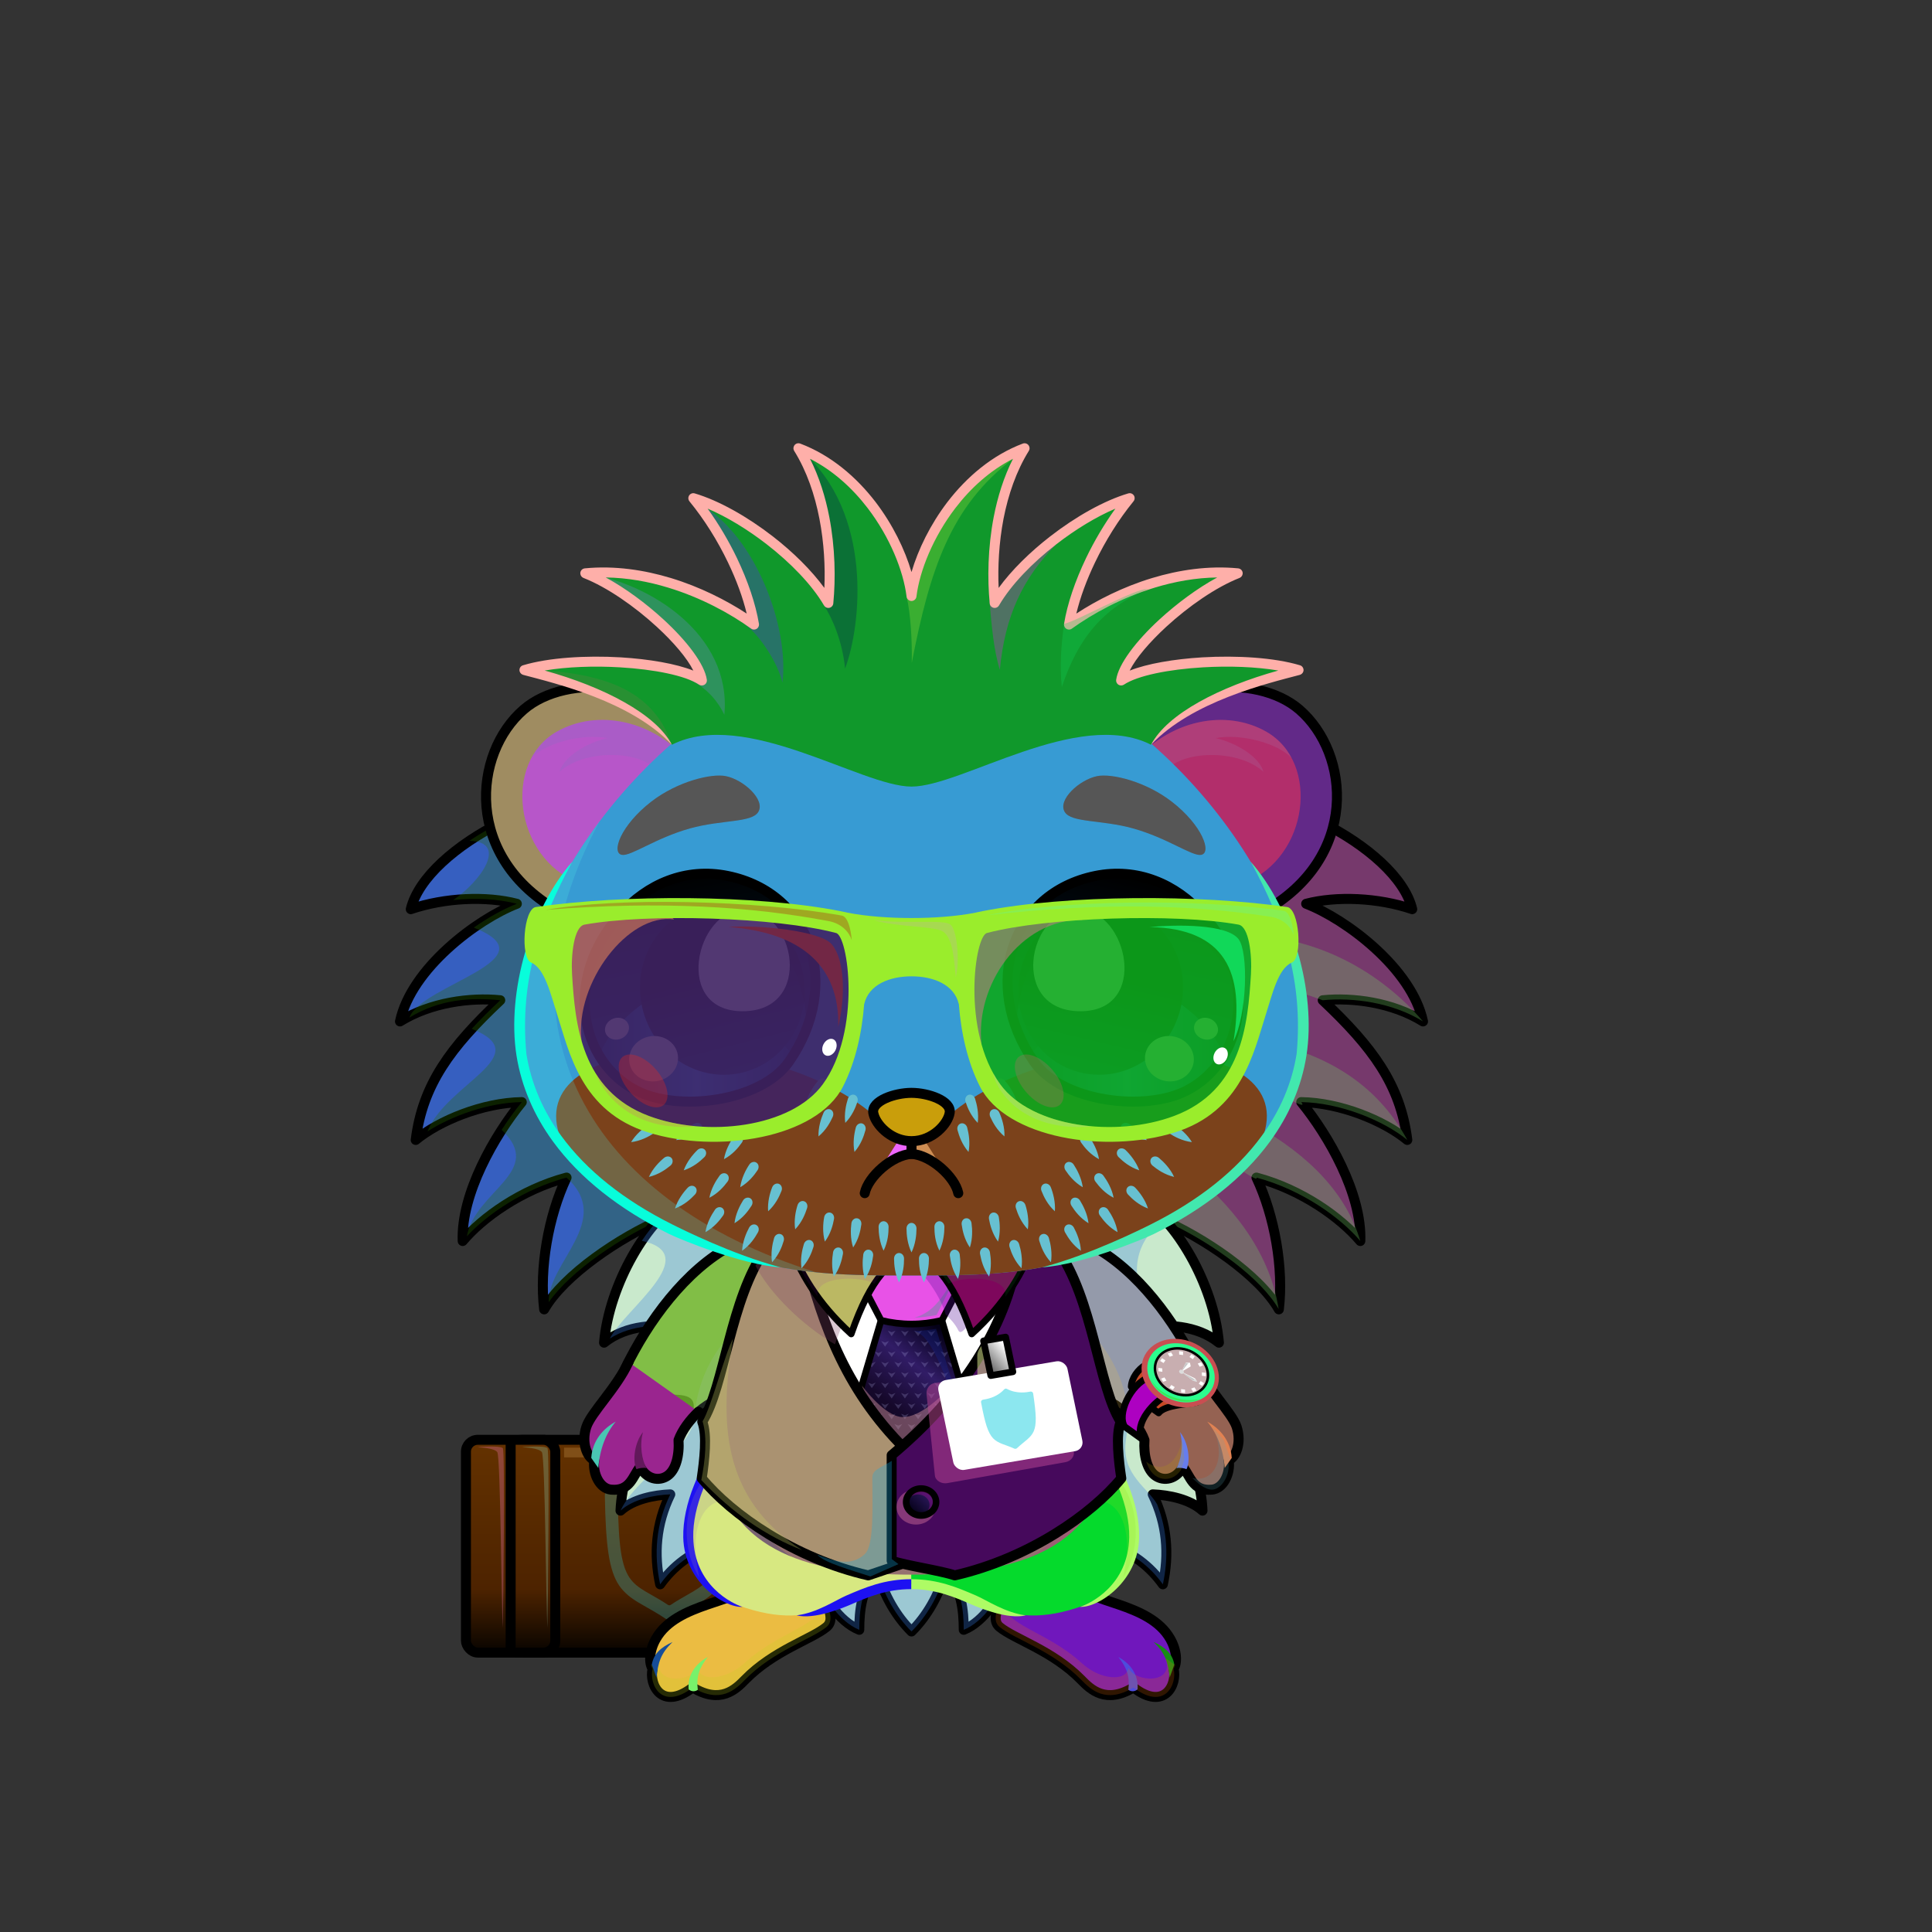 <svg xmlns="http://www.w3.org/2000/svg" xmlns:xlink="http://www.w3.org/1999/xlink" style="shape-rendering:geometricPrecision; text-rendering:geometricPrecision; image-rendering:optimizeQuality; fill-rule:evenodd; clip-rule:evenodd" version="1.1" viewBox="0 0 29000 29000" xml:space="preserve"><rect x="0" y="0" width="29000" height="29000" fill="#333333" stroke="none"/><defs><style type="text/css">.NecklaceTWBackfil4 {fill:#C89650;fill-opacity:0.302}
.NecklaceTWBackfil0 {fill:#381C00}
.NecklaceTWBackstr0 {stroke:black;stroke-width:150}
.NecklaceTWBackfil1 {fill:url(#NecklaceTWBackid47)}
.NecklaceTWBackstr1 {stroke:black;stroke-width:150;stroke-linecap:round;stroke-linejoin:round}
.NecklaceTWBackfil2 {fill:url(#NecklaceTWBackid42)}
.NecklaceTWBackfil3 {fill:none}
.HairBack-Hedgehog0fil2 {fill:black;fill-opacity:0.302}
.HairBack-Hedgehog0fil0 {fill:url(#HairBack-Hedgehog0id162)}
.HairBack-Hedgehog0str0 {stroke:black;stroke-width:150;stroke-linecap:round;stroke-linejoin:round}
.HairBack-Hedgehog0fil1 {fill:url(#HairBack-Hedgehog0id161)}
.Tail-Hedgehog0fil2 {fill:black;fill-opacity:0.302}
.Tail-Hedgehog0fil29 {fill:url(#Tail-Hedgehog0id156)}
.Tail-Hedgehog0str0 {stroke:black;stroke-width:150;stroke-linecap:round;stroke-linejoin:round}
.RightFoot-Hedgehog0fil43 {fill:black}
.RightFoot-Hedgehog0fil11 {fill:black;fill-opacity:0.2}
.RightFoot-Hedgehog0fil42 {fill:#ebebeb}
.RightFoot-Hedgehog0str0 {stroke:black;stroke-width:150;stroke-linecap:round;stroke-linejoin:round}
.RightLeg-Hedgehog0fil48 {fill:url(#RightLeg-Hedgehog0id47)}
.RightLeg-Hedgehog0fil10 {fill:black;fill-rule:nonzero}
.RightLeg-Hedgehog0fil11 {fill:black;fill-opacity:0.2}
.LeftFoot-Hedgehog0fil11 {fill:black;fill-opacity:0.2}
.LeftFoot-Hedgehog0fil43 {fill:black}
.LeftFoot-Hedgehog0fil42 {fill:#ebebeb}
.LeftFoot-Hedgehog0str0 {stroke:black;stroke-width:150;stroke-linecap:round;stroke-linejoin:round}
.LeftLeg-Hedgehog0fil53 {fill:url(#LeftLeg-Hedgehog0id5)}
.LeftLeg-Hedgehog0fil10 {fill:black;fill-rule:nonzero}
.LeftLeg-Hedgehog0fil11 {fill:black;fill-opacity:0.2}
.RightHand-Hedgehog0fil11 {fill:black;fill-opacity:0.2}
.RightHand-Hedgehog0fil56 {fill:url(#RightHand-Hedgehog0id68)}
.RightHand-Hedgehog0str0 {stroke:black;stroke-width:150;stroke-linecap:round;stroke-linejoin:round}
.RightPaw-Hedgehog0fil61 {fill:#d1d1d1}
.RightPaw-Hedgehog0fil43 {fill:black}
.RightPaw-Hedgehog0fil11 {fill:black;fill-opacity:0.2}
.RightPaw-Hedgehog0fil4 {fill:none}
.RightPaw-Hedgehog0str0 {stroke:black;stroke-width:150;stroke-linecap:round;stroke-linejoin:round}
.LeftHand-Hedgehog0fil11 {fill:black;fill-opacity:0.2}
.LeftHand-Hedgehog0fil64 {fill:url(#LeftHand-Hedgehog0id78)}
.LeftHand-Hedgehog0str0 {stroke:black;stroke-width:150;stroke-linecap:round;stroke-linejoin:round}
.Body-Hedgehog0fil67 {fill:url(#Body-Hedgehog0id9)}
.Body-Hedgehog0fil11 {fill:black;fill-opacity:0.2}
.Body-Hedgehog0fil10 {fill:black;fill-rule:nonzero}
.LeftPaw-Hedgehog0fil72 {fill:#d1d1d1}
.LeftPaw-Hedgehog0fil11 {fill:black;fill-opacity:0.2}
.LeftPaw-Hedgehog0fil43 {fill:black}
.LeftPaw-Hedgehog0fil4 {fill:none}
.LeftPaw-Hedgehog0str0 {stroke:black;stroke-width:150;stroke-linecap:round;stroke-linejoin:round}
.Ears-Hedgehog6fil100 {fill:url(#Ears-Hedgehog6id150)}
.Ears-Hedgehog6fil11 {fill:black;fill-opacity:0.2}
.Ears-Hedgehog6fil102 {fill:url(#Ears-Hedgehog6id148)}
.Ears-Hedgehog6fil99 {fill:url(#Ears-Hedgehog6id106)}
.Ears-Hedgehog6str1 {stroke:black;stroke-width:150}
.Ears-Hedgehog6fil101 {fill:url(#Ears-Hedgehog6id105)}
.Head-Hedgehog4fil111 {fill:url(#Head-Hedgehog4id4)}
.Head-Hedgehog4fil115 {fill:url(#Head-Hedgehog4id69)}
.Head-Hedgehog4fil11 {fill:black;fill-opacity:0.2}
.Head-Hedgehog4fil10 {fill:black;fill-rule:nonzero}
.Mouth-Hedgehog2fil4 {fill:none}
.Mouth-Hedgehog2str0 {stroke:black;stroke-width:150;stroke-linecap:round;stroke-linejoin:round}
.Eyes-Hedgehog0fil124 {fill:#6b6b6b}
.Eyes-Hedgehog0fil11 {fill:black;fill-opacity:0.2}
.Eyes-Hedgehog0fil125 {fill:url(#Eyes-Hedgehog0id155)}
.Eyes-Hedgehog0fil126 {fill:url(#Eyes-Hedgehog0id118)}
.Eyes-Hedgehog0fil121 {fill:white}
.Eyes-Hedgehog0fil127 {fill:url(#Eyes-Hedgehog0id136)}
.Eyes-Hedgehog0fil128 {fill:black;fill-opacity:0.502}
.Eyes-Hedgehog0fil129 {fill:url(#Eyes-Hedgehog0id153)}
.Eyes-Hedgehog0fil130 {fill:url(#Eyes-Hedgehog0id117)}
.Eyes-Hedgehog0fil131 {fill:url(#Eyes-Hedgehog0id135)}
.Eyes-Hedgehog0fil4 {fill:none}
.Eyes-Hedgehog0str1 {stroke:black;stroke-width:150}
.Moustache-Hedgehog4fil178 {fill:url(#Moustache-Hedgehog4id2)}
.Nose-Hedgehog0fil186 {fill:url(#Nose-Hedgehog0id133)}
.Nose-Hedgehog0str0 {stroke:black;stroke-width:150;stroke-linecap:round;stroke-linejoin:round}
.Hair-Hedgehog0fil187 {fill:url(#Hair-Hedgehog0id6)}
.Hair-Hedgehog0fil2 {fill:black;fill-opacity:0.302}
.Hair-Hedgehog0fil10 {fill:black;fill-rule:nonzero}
.NecklaceTW-Smallfil158 {fill:url(#NecklaceTW-Smallid714)}
.NecklaceTW-Smallfil159 {fill:url(#NecklaceTW-Smallid466)}
.NecklaceTW-Smallfil39 {fill:#CCCCFF;fill-opacity:0.2}
.NecklaceTW-Smallfil160 {fill:url(#NecklaceTW-Smallid305)}
.NecklaceTW-Smallfil161 {fill:#9999FF;fill-opacity:0.302}
.NecklaceTW-Smallfil162 {fill:black;fill-opacity:0.4}
.NecklaceTW-Smallfil163 {fill:url(#NecklaceTW-Smallid548)}
.NecklaceTW-Smallfil164 {fill:#CCCCFF;fill-opacity:0.102}
.NecklaceTW-Smallfil165 {fill:url(#NecklaceTW-Smallid191)}
.NecklaceTW-Smallfil52 {fill:black;fill-opacity:0.502}
.NecklaceTW-Smallfil64 {fill:#CCCCFF;fill-opacity:0.302}
.NecklaceTW-Smallfil3 {fill:black;fill-opacity:0.302}
.NecklaceTW-Smallfil91 {fill:black;fill-opacity:0.102}
.NecklaceTW-Smallfil69 {fill:white}
.NecklaceTW-Smallfil169 {fill:#3375BB}
.NecklaceTW-Smallfil21 {fill:none}
.NecklaceTW-Smallstr9 {stroke:black;stroke-width:100;stroke-linecap:round;stroke-linejoin:round}
.NecklaceTW-Smallstr0 {stroke:black;stroke-width:150;stroke-linecap:round;stroke-linejoin:round}
.NecklaceTW-Smallfil166 {fill:url(#NecklaceTW-Smallid689)}
.NecklaceTW-Smallfil167 {fill:url(#NecklaceTW-Smallid728)}
.NecklaceTW-Smallfil168 {fill:url(#NecklaceTW-Smallid298)}
.NecklaceTW-Smallfil170 {fill:url(#NecklaceTW-Smallid658)}
.BraceletTW-Smallfil173 {fill:black;fill-rule:nonzero}
.BraceletTW-Smallfil174 {fill:url(#BraceletTW-Smallid200)}
.BraceletTW-Smallfil175 {fill:url(#BraceletTW-Smallid673)}
.BraceletTW-Smallfil69 {fill:white}
.BraceletTW-Smallfil176 {fill:#C8C8C8}
.BraceletTW-Smallfil177 {fill:gainsboro}
.BraceletTW-Smallfil171 {fill:url(#BraceletTW-Smallid53)}
.BraceletTW-Smallstr9 {stroke:black;stroke-width:100;stroke-linecap:round;stroke-linejoin:round}
.BraceletTW-Smallfil172 {fill:url(#BraceletTW-Smallid52)}
.BraceletTW-Smallfil21 {fill:none}
.BraceletTW-Smallstr10 {stroke:black;stroke-width:75}
.HatTW-Smallfil178 {fill:#421100;fill-opacity:0.902}
.HatTW-Smallfil179 {fill:black;fill-opacity:0.6}
.HatTW-Smallfil69 {fill:white}
.HatTW-Smallfil180 {fill:url(#HatTW-Smallid55)}
.HatTW-Smallfil64 {fill:#CCCCFF;fill-opacity:0.302}
.HatTW-Smallfil98 {fill:white;fill-opacity:0.302}
</style><linearGradient gradientUnits="userSpaceOnUse" id="NecklaceTWBackid47" x1="9560.16" x2="9560.16" xlink:href="#NecklaceTWBackid42" y1="21611.6" y2="24805.3">
  </linearGradient><linearGradient gradientUnits="userSpaceOnUse" id="HairBack-Hedgehog0id162" x1="8824.32" x2="8824.32" xlink:href="#HairBack-Hedgehog0id6" y1="20216.8" y2="11906.6">
  </linearGradient><linearGradient gradientUnits="userSpaceOnUse" id="HairBack-Hedgehog0id161" x1="18539.6" x2="18539.6" xlink:href="#HairBack-Hedgehog0id6" y1="20216.8" y2="11906.6">
  </linearGradient><linearGradient gradientUnits="userSpaceOnUse" id="Tail-Hedgehog0id156" x1="13681.9" x2="13681.9" xlink:href="#Tail-Hedgehog0id6" y1="18011.3" y2="24488.9">
  </linearGradient><linearGradient gradientUnits="objectBoundingBox" id="RightLeg-Hedgehog0id47" x1="50%" x2="50%" xlink:href="#RightLeg-Hedgehog0id5" y1="100%" y2="0%">
  </linearGradient><linearGradient gradientUnits="objectBoundingBox" id="LeftLeg-Hedgehog0id5" x1="50%" x2="50%" y1="100%" y2="0%">
   <stop offset="0" style="stop-opacity:1; stop-color:#ebebeb"/>
   <stop offset="0.212" style="stop-opacity:1; stop-color:#ebebeb"/>
   <stop offset="1" style="stop-opacity:1; stop-color:#d1d1d1"/>
  </linearGradient><linearGradient gradientUnits="objectBoundingBox" id="RightHand-Hedgehog0id68" x1="30.208%" x2="69.792%" y1="5.019%" y2="94.98%">
   <stop offset="0" style="stop-opacity:1; stop-color:#aba2a2"/>
   <stop offset="0.141" style="stop-opacity:1; stop-color:#aba2a2"/>
   <stop offset="0.71" style="stop-opacity:1; stop-color:#d1d1d1"/>
   <stop offset="1" style="stop-opacity:1; stop-color:#d1d1d1"/>
  </linearGradient><linearGradient gradientUnits="objectBoundingBox" id="LeftHand-Hedgehog0id78" x1="69.792%" x2="30.208%" xlink:href="#LeftHand-Hedgehog0id68" y1="5.019%" y2="94.98%">
  </linearGradient><linearGradient gradientUnits="objectBoundingBox" id="Body-Hedgehog0id9" x1="50%" x2="50%" y1="0%" y2="100%">
   <stop offset="0" style="stop-opacity:1; stop-color:#aba2a2"/>
   <stop offset="0.102" style="stop-opacity:1; stop-color:#aba2a2"/>
   <stop offset="0.349" style="stop-opacity:1; stop-color:#d1d1d1"/>
   <stop offset="1" style="stop-opacity:1; stop-color:#ebebeb"/>
  </linearGradient><linearGradient gradientUnits="userSpaceOnUse" id="Ears-Hedgehog6id150" x1="8322.1" x2="9882.17" xlink:href="#Ears-Hedgehog6id24" y1="11046.6" y2="13011.2">
  </linearGradient><linearGradient gradientUnits="userSpaceOnUse" id="Ears-Hedgehog6id148" x1="19041.8" x2="17481.7" xlink:href="#Ears-Hedgehog6id24" y1="11046.6" y2="13011.2">
  </linearGradient><linearGradient gradientUnits="userSpaceOnUse" id="Ears-Hedgehog6id106" x1="7886.12" x2="10005.1" xlink:href="#Ears-Hedgehog6id12" y1="10737.3" y2="13262.6">
  </linearGradient><linearGradient gradientUnits="userSpaceOnUse" id="Ears-Hedgehog6id105" x1="19477.7" x2="17358.7" xlink:href="#Ears-Hedgehog6id12" y1="10737.3" y2="13262.6">
  </linearGradient><linearGradient gradientUnits="objectBoundingBox" id="Head-Hedgehog4id4" x1="50%" x2="50%" y1="100%" y2="0%">
   <stop offset="0" style="stop-opacity:1; stop-color:#aba2a2"/>
   <stop offset="0.251" style="stop-opacity:1; stop-color:#d1d1d1"/>
   <stop offset="0.761" style="stop-opacity:1; stop-color:#ebebeb"/>
   <stop offset="1" style="stop-opacity:1; stop-color:#ebebeb"/>
  </linearGradient><linearGradient gradientUnits="userSpaceOnUse" id="Head-Hedgehog4id69" x1="13681.9" x2="13681.9" xlink:href="#Head-Hedgehog4id56" y1="19144.6" y2="15785">
  </linearGradient><linearGradient gradientUnits="objectBoundingBox" id="Eyes-Hedgehog0id155" x1="60.614%" x2="39.386%" xlink:href="#Eyes-Hedgehog0id0" y1="97.906%" y2="2.093%">
  </linearGradient><linearGradient gradientUnits="objectBoundingBox" id="Eyes-Hedgehog0id118" x1="0%" x2="100%" xlink:href="#Eyes-Hedgehog0id43" y1="50%" y2="50%">
  </linearGradient><linearGradient gradientUnits="objectBoundingBox" id="Eyes-Hedgehog0id136" x1="38.012%" x2="61.988%" xlink:href="#Eyes-Hedgehog0id75" y1="1.178%" y2="98.822%">
  </linearGradient><linearGradient gradientUnits="userSpaceOnUse" id="Eyes-Hedgehog0id153" x1="16488.2" x2="17223.7" xlink:href="#Eyes-Hedgehog0id0" y1="16464" y2="13186.4">
  </linearGradient><linearGradient gradientUnits="userSpaceOnUse" id="Eyes-Hedgehog0id117" x1="15449.3" x2="18370.2" xlink:href="#Eyes-Hedgehog0id43" y1="15687.7" y2="15687.7">
  </linearGradient><linearGradient gradientUnits="userSpaceOnUse" id="Eyes-Hedgehog0id135" x1="16817.7" x2="16224.7" xlink:href="#Eyes-Hedgehog0id75" y1="13591.9" y2="16102.4">
  </linearGradient><linearGradient gradientUnits="userSpaceOnUse" id="Moustache-Hedgehog4id2" x1="13682" x2="13682" y1="16187.6" y2="19250.2">
   <stop offset="0" style="stop-opacity:1; stop-color:#59554c"/>
   <stop offset="0.369" style="stop-opacity:1; stop-color:#59554c"/>
   <stop offset="1" style="stop-opacity:1; stop-color:#403b30"/>
  </linearGradient><linearGradient gradientUnits="userSpaceOnUse" id="Nose-Hedgehog0id133" x1="13681.9" x2="13681.9" y1="16404" y2="17128.6">
   <stop offset="0" style="stop-opacity:1; stop-color:#FFCCCC"/>
   <stop offset="1" style="stop-opacity:1; stop-color:#B37173"/>
  </linearGradient><linearGradient gradientUnits="userSpaceOnUse" id="Hair-Hedgehog0id6" x1="13681.9" x2="13681.9" y1="6728.09" y2="11806.7">
   <stop offset="0" style="stop-opacity:1; stop-color:#403b30"/>
   <stop offset="1" style="stop-opacity:1; stop-color:#59554c"/>
  </linearGradient><linearGradient gradientUnits="userSpaceOnUse" id="NecklaceTW-Smallid714" x1="13626.3" x2="13626.3" y1="18714.5" y2="22002.8">
   <stop offset="0" style="stop-opacity:1; stop-color:#C8C8C8"/>
   <stop offset="0.302" style="stop-opacity:1; stop-color:white"/>
   <stop offset="1" style="stop-opacity:1; stop-color:#fffffd"/>
  </linearGradient><linearGradient gradientUnits="userSpaceOnUse" id="NecklaceTW-Smallid466" x1="14406.3" x2="12957.5" y1="20189.2" y2="22058.2">
   <stop offset="0" style="stop-opacity:1; stop-color:#040017"/>
   <stop offset="0.271" style="stop-opacity:1; stop-color:#311C66"/>
   <stop offset="0.569" style="stop-opacity:1; stop-color:#15082A"/>
   <stop offset="1" style="stop-opacity:1; stop-color:#080016"/>
  </linearGradient><linearGradient gradientUnits="userSpaceOnUse" id="NecklaceTW-Smallid305" x1="14594.9" x2="12768.9" y1="19408.2" y2="19408.2">
   <stop offset="0" style="stop-opacity:1; stop-color:#040017"/>
   <stop offset="0.322" style="stop-opacity:1; stop-color:#2E1866"/>
   <stop offset="1" style="stop-opacity:1; stop-color:#080016"/>
  </linearGradient><linearGradient gradientUnits="userSpaceOnUse" id="NecklaceTW-Smallid548" x1="13539.5" x2="10675.5" y1="19744.6" y2="22645.6">
   <stop offset="0" style="stop-opacity:1; stop-color:#4E4173"/>
   <stop offset="1" style="stop-opacity:1; stop-color:#150B30"/>
  </linearGradient><linearGradient gradientUnits="userSpaceOnUse" id="NecklaceTW-Smallid191" x1="16565.3" x2="13649.5" y1="19675.9" y2="22714.2">
   <stop offset="0" style="stop-opacity:1; stop-color:#4E4173"/>
   <stop offset="0.302" style="stop-opacity:1; stop-color:#655591"/>
   <stop offset="0.651" style="stop-opacity:1; stop-color:#403361"/>
   <stop offset="1" style="stop-opacity:1; stop-color:#211347"/>
  </linearGradient><linearGradient gradientUnits="userSpaceOnUse" id="NecklaceTW-Smallid689" x1="13677.3" x2="13975.4" y1="22693.5" y2="22397.9">
   <stop offset="0" style="stop-opacity:1; stop-color:#040017"/>
   <stop offset="1" style="stop-opacity:1; stop-color:#311C66"/>
  </linearGradient><linearGradient gradientUnits="userSpaceOnUse" id="NecklaceTW-Smallid728" x1="12758.1" x2="12758.1" xlink:href="#NecklaceTW-Smallid298" y1="18182.5" y2="20022.8">
  </linearGradient><linearGradient gradientUnits="userSpaceOnUse" id="NecklaceTW-Smallid658" x1="15122.2" x2="14844.3" y1="20236.6" y2="20481.6">
   <stop offset="0" style="stop-opacity:1; stop-color:white"/>
   <stop offset="1" style="stop-opacity:1; stop-color:#757575"/>
  </linearGradient><linearGradient gradientUnits="userSpaceOnUse" id="BraceletTW-Smallid200" x1="17332.9" x2="18121.5" y1="20889.9" y2="20322.7">
   <stop offset="0" style="stop-opacity:1; stop-color:#B3B9CC"/>
   <stop offset="0.212" style="stop-opacity:1; stop-color:#505050"/>
   <stop offset="0.522" style="stop-opacity:1; stop-color:#B6BBC4"/>
   <stop offset="0.588" style="stop-opacity:1; stop-color:white"/>
   <stop offset="1" style="stop-opacity:1; stop-color:#D4D3C9"/>
  </linearGradient><linearGradient gradientUnits="userSpaceOnUse" id="BraceletTW-Smallid673" x1="17493.9" x2="17974.8" y1="20806.4" y2="20375">
   <stop offset="0" style="stop-opacity:1; stop-color:black"/>
   <stop offset="0.502" style="stop-opacity:0.988; stop-color:#00135E"/>
   <stop offset="1" style="stop-opacity:1; stop-color:black"/>
  </linearGradient><linearGradient gradientUnits="userSpaceOnUse" id="BraceletTW-Smallid53" x1="17022.7" x2="17930.6" y1="20726.4" y2="20972.3">
   <stop offset="0" style="stop-opacity:1; stop-color:#858892"/>
   <stop offset="0.31" style="stop-opacity:1; stop-color:#666666"/>
   <stop offset="1" style="stop-opacity:1; stop-color:white"/>
  </linearGradient><linearGradient gradientUnits="userSpaceOnUse" id="BraceletTW-Smallid52" x1="16971.3" x2="17402.8" y1="21491.3" y2="20784.3">
   <stop offset="0" style="stop-opacity:1; stop-color:#1A130C"/>
   <stop offset="0.322" style="stop-opacity:1; stop-color:#4E3925"/>
   <stop offset="0.529" style="stop-opacity:1; stop-color:#614529"/>
   <stop offset="0.671" style="stop-opacity:1; stop-color:#463523"/>
   <stop offset="1" style="stop-opacity:1; stop-color:#120E09"/>
  </linearGradient><linearGradient gradientUnits="userSpaceOnUse" id="HatTW-Smallid55" x1="10752.7" x2="16611.2" y1="17884" y2="12735.6">
   <stop offset="0" style="stop-opacity:1; stop-color:#090926"/>
   <stop offset="1" style="stop-opacity:1; stop-color:#210D57"/>
  </linearGradient><linearGradient gradientUnits="userSpaceOnUse" id="NecklaceTWBackid42" x1="7665.02" x2="7665.02" y1="21611.6" y2="24805.3">
   <stop offset="0" style="stop-opacity:1; stop-color:#643200"/>
   <stop offset="0.702" style="stop-opacity:1; stop-color:#4D2300"/>
   <stop offset="1" style="stop-opacity:1; stop-color:#080400"/>
  </linearGradient><linearGradient gradientUnits="userSpaceOnUse" id="HairBack-Hedgehog0id6" x1="13681.9" x2="13681.9" y1="6728.09" y2="11806.7">
   <stop offset="0" style="stop-opacity:1; stop-color:#403b30"/>
   <stop offset="1" style="stop-opacity:1; stop-color:#59554c"/>
  </linearGradient><linearGradient gradientUnits="userSpaceOnUse" id="Tail-Hedgehog0id6" x1="13681.9" x2="13681.9" y1="6728.09" y2="11806.7">
   <stop offset="0" style="stop-opacity:1; stop-color:#403b30"/>
   <stop offset="1" style="stop-opacity:1; stop-color:#59554c"/>
  </linearGradient><linearGradient gradientUnits="objectBoundingBox" id="RightLeg-Hedgehog0id5" x1="50%" x2="50%" y1="100%" y2="0%">
   <stop offset="0" style="stop-opacity:1; stop-color:#ebebeb"/>
   <stop offset="0.212" style="stop-opacity:1; stop-color:#ebebeb"/>
   <stop offset="1" style="stop-opacity:1; stop-color:#d1d1d1"/>
  </linearGradient><linearGradient gradientUnits="objectBoundingBox" id="LeftHand-Hedgehog0id68" x1="30.208%" x2="69.792%" y1="5.019%" y2="94.98%">
   <stop offset="0" style="stop-opacity:1; stop-color:#aba2a2"/>
   <stop offset="0.141" style="stop-opacity:1; stop-color:#aba2a2"/>
   <stop offset="0.71" style="stop-opacity:1; stop-color:#d1d1d1"/>
   <stop offset="1" style="stop-opacity:1; stop-color:#d1d1d1"/>
  </linearGradient><linearGradient gradientUnits="userSpaceOnUse" id="Ears-Hedgehog6id24" x1="8144.15" x2="9871.83" y1="11080" y2="12905.1">
   <stop offset="0" style="stop-opacity:1; stop-color:#F2E6E6"/>
   <stop offset="1" style="stop-opacity:1; stop-color:#B58383"/>
  </linearGradient><linearGradient gradientUnits="userSpaceOnUse" id="Ears-Hedgehog6id12" x1="19935.6" x2="17128.6" y1="10601.2" y2="13024">
   <stop offset="0" style="stop-opacity:1; stop-color:#fffffd"/>
   <stop offset="1" style="stop-opacity:1; stop-color:#f2f2e4"/>
  </linearGradient><linearGradient gradientUnits="userSpaceOnUse" id="Head-Hedgehog4id56" x1="22261" x2="15366.7" y1="21932.8" y2="15038.5">
   <stop offset="0" style="stop-opacity:1; stop-color:#f2f2e4"/>
   <stop offset="1" style="stop-opacity:1; stop-color:#fffffd"/>
  </linearGradient><linearGradient gradientUnits="userSpaceOnUse" id="Eyes-Hedgehog0id0" x1="10654.3" x2="10654.3" y1="16581.4" y2="13705.6">
   <stop offset="0" style="stop-opacity:1; stop-color:#00437d"/>
   <stop offset="1" style="stop-opacity:1; stop-color:black"/>
  </linearGradient><linearGradient gradientUnits="userSpaceOnUse" id="Eyes-Hedgehog0id43" x1="9336.13" x2="12327.3" y1="15064.6" y2="15064.6">
   <stop offset="0" style="stop-opacity:1; stop-color:#00437d"/>
   <stop offset="0.502" style="stop-opacity:1; stop-color:#2597fc"/>
   <stop offset="1" style="stop-opacity:1; stop-color:#00437d"/>
  </linearGradient><linearGradient gradientUnits="userSpaceOnUse" id="Eyes-Hedgehog0id75" x1="16987" x2="16987" y1="13705.8" y2="15976.6">
   <stop offset="0" style="stop-opacity:1; stop-color:black"/>
   <stop offset="0.4" style="stop-opacity:1; stop-color:black"/>
   <stop offset="1" style="stop-opacity:1; stop-color:#003563"/>
  </linearGradient><linearGradient gradientUnits="userSpaceOnUse" id="NecklaceTW-Smallid298" x1="14605" x2="14605" y1="18182.5" y2="20022.8">
   <stop offset="0" style="stop-opacity:1; stop-color:#C8C8C8"/>
   <stop offset="0.651" style="stop-opacity:1; stop-color:white"/>
   <stop offset="1" style="stop-opacity:1; stop-color:#fffffd"/>
  </linearGradient></defs><g id="HairBack-Hedgehog0">
  <animateTransform additive="sum" attributeName="transform" dur="10" repeatCount="indefinite" type="translate" values="0;0 200;0;0 200;0;0 200;0;0 200;0"/>
  <g id="_1891249983072">
   <path class="HairBack-Hedgehog0fil0 HairBack-Hedgehog0str0" d="M9544 11951c-1108,-270 -3152,751 -3378,1696 513,-174 1138,-200 1592,-81 -597,230 -1586,973 -1754,1766 460,-285 1053,-363 1505,-318 -745,702 -1165,1266 -1269,2097 349,-288 1008,-560 1592,-568 -408,499 -913,1377 -887,2085 291,-346 873,-769 1559,-952 -274,581 -410,1366 -336,1978 291,-511 1133,-1083 1790,-1363 -82,563 -134,1400 26,1926 553,-772 1107,-1543 1660,-2314 -2186,-867 -3008,-2237 -2100,-5952z" style="fill:#365fc0"/>
   <path class="HairBack-Hedgehog0fil1 HairBack-Hedgehog0str0" d="M17820 11951c1108,-270 3152,751 3378,1696 -513,-174 -1138,-200 -1592,-81 597,230 1586,973 1754,1766 -460,-285 -1053,-363 -1505,-318 745,702 1165,1266 1269,2097 -349,-288 -1008,-560 -1592,-568 408,499 913,1377 887,2085 -292,-346 -873,-769 -1559,-952 274,581 410,1366 336,1978 -291,-511 -1133,-1083 -1790,-1363 82,563 134,1400 -26,1926 -553,-772 -1107,-1543 -1661,-2314 2186,-867 3009,-2237 2101,-5952z" style="fill:#76396c"/>
  </g>
  <path class="HairBack-Hedgehog0fil2" d="M21360 15332c-460,-285 -1053,-363 -1505,-318 -196,-68 -391,-137 -586,-205 -22,291 -44,582 -66,874 859,224 1515,681 1921,1428 -349,-288 -1008,-560 -1592,-568 93,114 -191,-50 -257,-78 -154,135 -309,270 -463,405 866,482 1402,1067 1607,1758 -292,-346 -873,-769 -1559,-952 40,84 -364,-202 -413,-232 -218,26 -435,52 -653,78 662,526 1259,1235 1399,2127 -265,-459 -969,-965 -1584,-1265 -273,-248 -546,-496 -819,-745 78,-150 156,-300 234,-450 651,-512 1038,-1193 1136,-2185 226,-434 517,-517 743,-952 904,61 1809,523 2457,1280z" style="fill:#72cb63"/>
  <path class="HairBack-Hedgehog0fil2" d="M9544 11951c-15,-4 -30,-7 -45,-10 -335,15 -669,31 -1003,47 -500,116 -1024,347 -1450,633 590,17 171,608 -243,889 339,-35 679,-17 955,56 -189,73 -417,197 -646,357 1193,476 -780,854 -967,1351 456,-276 917,-304 1364,-260 -157,148 -300,290 -428,429 994,397 -382,823 -664,1540 368,-235 918,-434 1415,-440 -98,120 -202,262 -302,417 662,624 -398,914 -523,1598 308,-332 857,-711 1497,-882 713,638 -283,1276 -268,1871 340,-482 1111,-996 1722,-1256 -82,563 -134,1400 26,1926 553,-772 1107,-1543 1660,-2314 -2186,-867 -3008,-2237 -2100,-5952z" style="fill:#296f03"/>
 </g><g id="NecklaceTWBack">
  <rect class="NecklaceTWBackfil0 NecklaceTWBackstr0" height="538" rx="100" ry="100" width="1585" x="8921" y="21251"/>
  <rect class="NecklaceTWBackfil1 NecklaceTWBackstr1" height="3194" rx="602" ry="178" width="4526" x="7297" y="21612"/>
  <rect class="NecklaceTWBackfil2 NecklaceTWBackstr1" height="3194" rx="178" ry="178" width="1341" x="6994" y="21612"/>
  <line class="NecklaceTWBackfil3 NecklaceTWBackstr0" x1="7665" x2="7665" y1="21600" y2="24761"/>
  <path class="NecklaceTWBackfil4" d="M10047 24313c-11,0 -22,-2 -33,-5 -10,-3 -20,-8 -29,-14 -106,-71 -200,-124 -283,-171 -40,-23 -78,-44 -114,-66 -58,-34 -111,-70 -161,-112 -49,-42 -94,-89 -133,-145l0 -1c-39,-57 -71,-123 -97,-202 -26,-78 -47,-168 -63,-274 -16,-103 -28,-225 -37,-370 -9,-143 -15,-309 -18,-502 0,-15 2,-30 8,-43l0 0c5,-14 13,-27 24,-38 11,-10 23,-19 37,-25 14,-5 28,-8 43,-8l0 0 18 0c129,1 471,2 769,-228 10,-8 21,-14 33,-18l0 0c12,-4 24,-6 36,-6 12,0 25,2 36,6l1 0c11,4 22,10 32,18 298,230 640,229 769,228l18 0 0 0c15,0 30,3 43,8 14,6 26,15 37,25 11,11 19,24 24,38 6,13 9,28 8,43 -3,193 -9,359 -18,502 -9,145 -21,267 -37,370 -16,106 -36,196 -63,274 -26,79 -58,145 -97,202l0 1c-39,56 -84,103 -133,145 -50,42 -103,78 -161,112 -36,22 -74,43 -114,66 -83,47 -177,100 -283,171 -9,6 -19,11 -29,14l0 0c-11,3 -22,5 -33,5zm-11 -219c3,1 7,2 11,2 4,0 8,-1 11,-2l0 0c4,-1 7,-3 11,-5l0 0c91,-61 173,-107 245,-148 35,-20 67,-38 97,-56 47,-28 90,-57 130,-90 39,-33 74,-70 104,-114l0 0c30,-45 56,-97 76,-159 22,-63 38,-137 52,-225 13,-88 24,-191 31,-312 8,-123 13,-265 16,-428 0,-5 -1,-10 -3,-15l0 0c-2,-5 -5,-9 -9,-13 -3,-4 -8,-7 -12,-8 -5,-2 -10,-4 -16,-4l0 0 -15 0c-115,1 -423,3 -694,-207l0 0c-4,-3 -7,-5 -11,-6l0 0c-4,-2 -9,-2 -13,-2 -4,0 -9,0 -13,2l0 0c-4,1 -7,3 -11,6l0 0c-271,210 -579,208 -694,207l-15 0 0 0c-6,0 -11,2 -15,4 -5,1 -10,4 -13,8 -4,4 -7,8 -9,13l0 0c-2,5 -3,10 -2,15 2,163 7,305 15,428 7,121 18,224 31,312 14,88 31,162 52,225 21,62 46,114 76,159l0 0c30,44 65,81 104,114 40,33 83,62 130,90 30,18 62,36 97,56 72,41 154,87 245,148l0 0c3,2 7,4 11,5l0 0z" style="fill:#36bdc1"/>
  <polygon class="NecklaceTWBackfil4" points="8467,21730 10704,21730 10704,21876 8467,21876 "/>
  <path class="NecklaceTWBackfil4" d="M7169 21723c37,-8 343,-24 379,14 34,35 7,2432 -1,2697 -21,-274 -33,-2573 -83,-2638 -46,-59 -240,-69 -295,-73z" style="fill:#fa78b7"/>
  <path class="NecklaceTWBackfil4" d="M7838 21723c37,-8 344,-24 380,14 33,35 6,2432 -1,2697 -21,-274 -33,-2573 -84,-2638 -45,-59 -240,-69 -295,-73z" style="fill:#8fcbaa"/>
 </g><g id="Tail-Hedgehog0">
 <animateTransform additive="sum" attributeName="transform" dur="10" repeatCount="indefinite" type="translate" values="0;0 200;0;0 200;0;0 200;0;0 200;0"/>
  <g id="_1891249960224">
   <path class="Tail-Hedgehog0fil29 Tail-Hedgehog0str0" d="M10243 18011c-510,276 -1099,1258 -1176,2143 337,-271 804,-279 1126,-224 -586,264 -943,844 -960,1362 288,-215 636,-398 1044,-381 -498,400 -927,989 -963,1764 190,-172 506,-235 747,-244 -218,450 -249,900 -152,1350 188,-263 466,-491 841,-600 384,-112 1462,128 1523,454 62,326 324,707 625,829 1,-287 30,-617 271,-889 96,379 296,699 513,914 217,-215 416,-535 513,-914 241,272 270,602 271,889 301,-122 563,-503 625,-829 61,-326 1138,-566 1523,-454 375,109 652,337 841,600 97,-450 66,-900 -152,-1350 241,9 557,72 747,244 -36,-775 -465,-1364 -963,-1764 408,-17 756,166 1043,381 -16,-518 -373,-1098 -959,-1362 322,-55 789,-47 1125,224 -76,-885 -665,-1867 -1175,-2143 -670,147 -2745,630 -3415,776l-24 -5 -24 5c-670,-146 -2745,-629 -3415,-776z" style="fill:#c9e9cc"/>
   <path class="Tail-Hedgehog0fil2" d="M10194 18040c-189,117 -385,325 -560,585 941,205 -259,1028 -480,1467 327,-210 744,-213 1039,-162 438,198 -561,567 -594,1134 204,-100 430,-163 678,-153 552,663 -651,1099 -963,1764 190,-172 506,-235 747,-244 -218,450 -249,900 -152,1350 188,-263 466,-491 841,-600 384,-112 1462,128 1523,454 62,326 324,707 625,829 1,-287 30,-617 271,-889 96,379 296,699 513,914 217,-215 416,-535 513,-914 241,272 270,602 271,889 301,-122 563,-503 625,-829 61,-326 1138,-566 1523,-454 375,109 652,337 841,600 86,-400 71,-800 -86,-1200 -136,-245 -526,-445 -473,-927 72,-653 339,-1711 295,-2114 -244,-477 -122,-923 282,-1242 -117,-125 -236,-224 -352,-287 -670,147 -2745,630 -3415,776 -8,-2 -16,-3 -24,-5 -8,2 -16,3 -24,5 -648,-142 -2611,-598 -3345,-760 -40,4 -79,9 -119,13z" style="fill:#387de6"/>
  </g>
 </g><g id="RightFoot-Hedgehog0">
  <path class="RightFoot-Hedgehog0fil42 RightFoot-Hedgehog0str0" d="M17616 25049c58,229 -133,641 -602,281 -416,252 -643,30 -786,-117 -427,-437 -1001,-608 -1224,-792 -174,-144 96,-471 85,-641 326,80 773,48 1052,-20 166,306 1110,284 1425,840 100,176 108,360 50,449z" style="fill:#7017bc"/>
  <path class="RightFoot-Hedgehog0fil43" d="M17075 25357c18,-210 -100,-383 -289,-485 131,162 175,299 151,492 36,28 93,34 138,-7z" style="fill:#4e4cdb"/>
  <path class="RightFoot-Hedgehog0fil43" d="M17627 24985c-28,-165 -141,-261 -310,-338 177,173 216,307 240,534 21,-62 50,-133 70,-196z" style="fill:#178d15"/>
  <path class="RightFoot-Hedgehog0fil11" d="M17616 25049c58,229 -133,641 -602,281 -416,252 -643,30 -786,-117 -427,-437 -1001,-608 -1224,-792 -111,-92 -42,-257 20,-409 59,405 671,455 1222,959 269,246 667,277 693,61 92,226 704,254 554,-143 42,29 93,66 147,105 -6,21 -14,40 -24,55z" style="fill:#f07108"/>
 </g><g id="LeftFoot-Hedgehog0">
  <path class="LeftFoot-Hedgehog0fil42 LeftFoot-Hedgehog0str0" d="M9796 25049c-58,229 132,641 602,281 416,252 642,30 786,-117 427,-437 1000,-608 1223,-792 175,-144 -96,-471 -84,-641 -326,80 -774,48 -1053,-20 -166,306 -1110,284 -1425,840 -100,176 -108,360 -49,449z" style="fill:#ebbc42"/>
  <path class="LeftFoot-Hedgehog0fil11" d="M9796 25049c-58,229 132,641 602,281 416,252 642,30 786,-117 427,-437 1000,-608 1223,-792 111,-92 42,-257 -20,-409 -59,405 -671,455 -1222,959 -268,246 -666,277 -692,61 -93,226 -705,254 -554,-143 -43,29 -94,66 -148,105 6,21 14,40 25,55z" style="fill:#bed819"/>
  <path class="LeftFoot-Hedgehog0fil43" d="M10337 25357c-19,-210 99,-383 288,-485 -131,162 -175,299 -151,492 -35,28 -93,34 -137,-7z" style="fill:#78f16b"/>
  <path class="LeftFoot-Hedgehog0fil43" d="M9784 24985c29,-165 142,-261 311,-338 -178,173 -217,307 -241,534 -20,-62 -49,-133 -70,-196z" style="fill:#164d99"/>
 </g><g id="RightLeg-Hedgehog0">
  <path class="RightLeg-Hedgehog0fil48" d="M13668 23779c967,1 1275,748 2492,357 1135,-365 1011,-1425 437,-2346l-1468 -574c-289,401 -798,1265 -1461,1300l0 1263z" style="fill:#05da2c"/>
  <path class="RightLeg-Hedgehog0fil10" d="M13678 23853c373,1 647,119 917,236 100,43 536,225 802,158 -304,-37 -584,-227 -743,-296 -283,-122 -571,-246 -976,-247l0 149zm2756 -2176c149,216 274,444 364,670 100,250 156,499 152,728 -14,725 -589,997 -739,1045 276,14 875,-379 888,-1043 5,-249 -55,-517 -162,-785 -99,-250 -240,-501 -408,-739l-95 124z" style="fill:#aefb65"/>
  <path class="RightLeg-Hedgehog0fil11" d="M16859 23678c291,-452 265,-1206 -216,-1646 -364,384 -390,545 -378,566 409,-250 803,197 594,1080z" style="fill:#8ddf22"/>
 </g><g id="LeftLeg-Hedgehog0">
  <path class="LeftLeg-Hedgehog0fil53" d="M13678 23779c-968,1 -1266,748 -2483,357 -1135,-365 -1010,-1425 -437,-2346l1468 -574c289,401 788,1265 1452,1300l0 1263z" style="fill:#d7e881"/>
  <path class="LeftLeg-Hedgehog0fil10" d="M13678 23853c-374,1 -648,119 -918,236 -100,43 -536,225 -802,158 304,-37 584,-227 743,-296 283,-122 571,-246 977,-247l0 149zm-2756 -2176c-150,216 -275,444 -365,670 -100,250 -156,499 -151,728 13,725 588,997 738,1045 -276,14 -875,-379 -888,-1043 -5,-249 55,-517 162,-785 99,-250 240,-501 408,-739l96 124z" style="fill:#1d11f2"/>
  <path class="LeftLeg-Hedgehog0fil11" d="M10497 23678c-292,-452 -266,-1206 215,-1646 364,384 390,545 378,566 -409,-250 -803,197 -593,1080z" style="fill:#9d85a3"/>
 </g><g id="RightHand-Hedgehog0">
 <animateTransform additive="sum" attributeName="transform" dur="10" repeatCount="indefinite" type="translate" values="0;0 200;0;0 200;0;0 200;0;0 200;0"/>
  <path class="RightHand-Hedgehog0fil56 RightHand-Hedgehog0str0" d="M16378 18692c699,369 1263,1150 1599,1845 252,523 -745,991 -1014,732 -193,-186 -386,-294 -613,-339 -83,-786 -377,-1485 -807,-1998 351,-62 639,-144 835,-240z" style="fill:#949aaa"/>
  <path class="RightHand-Hedgehog0fil11" d="M16936 21243c-185,-170 -370,-270 -586,-313 -47,-446 -162,-864 -332,-1237 615,434 879,1022 918,1550z" style="fill:#ecc048"/>
 </g><g id="LeftHand-Hedgehog0">
 <animateTransform additive="sum" attributeName="transform" dur="10" repeatCount="indefinite" type="translate" values="0;0 200;0;0 200;0;0 200;0;0 200;0"/>
  <path class="LeftHand-Hedgehog0fil64 LeftHand-Hedgehog0str0" d="M10986 18692c-699,369 -1263,1150 -1599,1845 -252,523 745,991 1013,732 194,-186 387,-294 614,-339 83,-786 377,-1485 807,-1998 -351,-62 -639,-144 -835,-240z" style="fill:#81be46"/>
  <path class="LeftHand-Hedgehog0fil11" d="M10428 21243c184,-170 370,-270 586,-313 47,-446 162,-864 332,-1237 -615,434 -879,1022 -918,1550z" style="fill:#9ec0a8"/>
 </g><g id="Body-Hedgehog0">
 <animateTransform additive="sum" attributeName="transform" dur="10" repeatCount="indefinite" type="translate" values="0;0 200;0;0 200;0;0 200;0;0 200;0"/>
  <path class="Body-Hedgehog0fil67" d="M13682 23636c-1477,0 -2736,-317 -2979,-1737 -144,-843 286,-2153 892,-3046 556,109 1286,175 2087,175 801,0 1531,-66 2087,-175 606,893 1036,2203 892,3046 -243,1420 -1502,1737 -2979,1737z" style="fill:#957070"/>
  <path class="Body-Hedgehog0fil11" d="M11882 23368c-610,-246 -1046,-692 -1179,-1469 -57,-332 -24,-737 73,-1161 44,1407 281,2075 1106,2630z" style="fill:#0c2a78"/>
  <path class="Body-Hedgehog0fil10" d="M10914 22537c-141,-186 -224,-430 -261,-694 -28,-202 -29,-416 -9,-626 35,-378 197,-1016 416,-1358 -130,315 -277,999 -296,1371 -23,438 13,904 150,1307z" style="fill:#58e019"/>
  <path class="Body-Hedgehog0fil11" d="M15481 23368c611,-246 1047,-692 1180,-1469 57,-332 24,-737 -73,-1161 -44,1407 -281,2075 -1107,2630z" style="fill:#b61b82"/>
  <path class="Body-Hedgehog0fil10" d="M16450 22537c249,-328 316,-836 270,-1320 -35,-378 -197,-1016 -416,-1358 130,315 277,999 296,1371 23,438 -13,904 -150,1307z" style="fill:#a6d553"/>
 </g><g id="RightPaw-Hedgehog0">
 <animateTransform additive="sum" attributeName="transform" dur="10" repeatCount="indefinite" type="translate" values="0;0 200;0;0 200;0;0 200;0;0 200;0"/>
  <path class="RightPaw-Hedgehog0fil61" d="M17864 20421c184,453 629,783 699,998 77,240 -18,466 -126,513 38,206 -104,428 -245,428 -293,0 -324,-205 -437,-341 -104,194 -282,219 -407,135 -156,-104 -201,-398 -167,-539 -32,-115 -136,-329 -216,-410 -165,-601 1086,134 899,-784z" style="fill:#0393d2"/>
  <path class="RightPaw-Hedgehog0fil4 RightPaw-Hedgehog0str0" d="M17930 20445c178,390 563,759 633,974 77,240 -11,453 -119,500 27,201 -81,425 -252,441 -291,28 -324,-205 -437,-341 -99,188 -283,219 -407,135 -129,-86 -185,-306 -169,-538 -54,-150 -178,-313 -300,-425" style="fill:#956252"/>
  <path class="RightPaw-Hedgehog0fil43" d="M17658 22038c71,-116 109,-352 54,-541 122,143 164,426 98,556 -33,-15 -109,-28 -152,-15z" style="fill:#667dee"/>
  <path class="RightPaw-Hedgehog0fil43" d="M18383 22035c-21,-280 -114,-523 -262,-696 185,99 351,283 368,545 -35,48 -71,103 -106,151z" style="fill:#e18252"/>
  <path class="RightPaw-Hedgehog0fil11" d="M17726 22066c-105,150 -264,165 -378,88 -68,-45 -114,-125 -143,-214 212,167 465,72 544,-351 10,106 19,211 29,317 -17,53 -35,106 -52,160z" style="fill:#bda007"/>
  <path class="RightPaw-Hedgehog0fil11" d="M18473 21910c-12,10 -24,17 -36,22 38,206 -104,428 -245,428 -120,0 -240,-124 -296,-175 326,81 529,-299 303,-766 56,64 111,127 167,191 35,100 71,200 107,300z" style="fill:#5aa8b5"/>
 </g><g id="LeftPaw-Hedgehog0">
 <animateTransform additive="sum" attributeName="transform" dur="10" repeatCount="indefinite" type="translate" values="0;0 200;0;0 200;0;0 200;0;0 200;0"/>
  <path class="LeftPaw-Hedgehog0fil72" d="M9500 20421c-184,453 -629,783 -699,998 -78,240 18,466 125,513 -37,206 105,428 246,428 293,0 324,-205 437,-341 104,194 282,219 407,135 156,-104 201,-398 167,-539 32,-115 136,-329 216,-410 165,-601 -1086,134 -899,-784z" style="fill:#5f9925"/>
  <path class="LeftPaw-Hedgehog0fil11" d="M9638 22066c105,150 264,165 378,88 67,-45 114,-125 143,-214 -212,167 -465,72 -544,-351 -10,106 -19,211 -29,317 17,53 34,106 52,160z" style="fill:#ca85fb"/>
  <path class="LeftPaw-Hedgehog0fil11" d="M8891 21910c12,10 23,17 35,22 -37,206 105,428 246,428 120,0 240,-124 296,-175 -326,81 -529,-299 -304,-766 -55,64 -110,127 -166,191 -35,100 -71,200 -107,300z" style="fill:#203dc2"/>
  <path class="LeftPaw-Hedgehog0fil4 LeftPaw-Hedgehog0str0" d="M9434 20445c-179,390 -563,759 -633,974 -78,240 11,453 119,500 -27,201 81,425 252,441 291,28 324,-205 437,-341 99,188 282,219 407,135 128,-86 184,-306 169,-538 54,-150 178,-313 300,-425" style="fill:#9a258f"/>
  <path class="LeftPaw-Hedgehog0fil43" d="M8981 22035c21,-280 114,-523 262,-696 -185,99 -351,283 -368,545 35,48 71,103 106,151z" style="fill:#4ac6b3"/>
  <path class="LeftPaw-Hedgehog0fil43" d="M9706 22038c-71,-116 -109,-352 -54,-541 -122,143 -164,426 -98,556 33,-15 108,-28 152,-15z" style="fill:#62185b"/>
 </g><g id="NecklaceTW-Small">
 <animateTransform additive="sum" attributeName="transform" dur="10" repeatCount="indefinite" type="translate" values="0;0 200;0;0 200;0;0 200;0;0 200;0"/>
  <g>
   <polygon class="NecklaceTW-Smallfil158" points="11737,18752 12212,20812 13581,22003 15201,20676 15516,18714 13695,18819 "/>
   <g>
    <polygon class="NecklaceTW-Smallfil159" points="13682,19819 13225,19819 12687,21636 13682,22429 14677,21636 14138,19819 "/>
    <g>
     <g>
      <polygon class="NecklaceTW-Smallfil39" points="13384,19997 13326,19974 13384,20057 13442,19974 "/>
      <polygon class="NecklaceTW-Smallfil39" points="13583,19997 13524,19974 13583,20057 13641,19974 "/>
      <polygon class="NecklaceTW-Smallfil39" points="13781,19997 13723,19974 13781,20057 13839,19974 "/>
      <polygon class="NecklaceTW-Smallfil39" points="13980,19997 13921,19974 13980,20057 14038,19974 "/>
     </g>
     <g>
      <polygon class="NecklaceTW-Smallfil39" points="13285,20153 13227,20129 13285,20213 13343,20129 "/>
      <polygon class="NecklaceTW-Smallfil39" points="13483,20153 13425,20129 13483,20213 13542,20129 "/>
      <polygon class="NecklaceTW-Smallfil39" points="13682,20153 13624,20129 13682,20213 13740,20129 "/>
      <polygon class="NecklaceTW-Smallfil39" points="13880,20153 13822,20129 13880,20213 13939,20129 "/>
      <polygon class="NecklaceTW-Smallfil39" points="14079,20153 14021,20129 14079,20213 14137,20129 "/>
     </g>
     <g>
      <polygon class="NecklaceTW-Smallfil39" points="13186,20309 13127,20285 13186,20369 13244,20285 "/>
      <polygon class="NecklaceTW-Smallfil39" points="13384,20309 13326,20285 13384,20369 13442,20285 "/>
      <polygon class="NecklaceTW-Smallfil39" points="13583,20309 13524,20285 13583,20369 13641,20285 "/>
      <polygon class="NecklaceTW-Smallfil39" points="13781,20309 13723,20285 13781,20369 13839,20285 "/>
      <polygon class="NecklaceTW-Smallfil39" points="13980,20309 13921,20285 13980,20369 14038,20285 "/>
      <polygon class="NecklaceTW-Smallfil39" points="14178,20309 14120,20285 14178,20369 14236,20285 "/>
     </g>
     <g>
      <polygon class="NecklaceTW-Smallfil39" points="13086,20465 13028,20441 13086,20524 13145,20441 "/>
      <polygon class="NecklaceTW-Smallfil39" points="13285,20465 13227,20441 13285,20524 13343,20441 "/>
      <polygon class="NecklaceTW-Smallfil39" points="13483,20465 13425,20441 13483,20524 13542,20441 "/>
      <polygon class="NecklaceTW-Smallfil39" points="13682,20465 13624,20441 13682,20524 13740,20441 "/>
      <polygon class="NecklaceTW-Smallfil39" points="13880,20465 13822,20441 13880,20524 13939,20441 "/>
      <polygon class="NecklaceTW-Smallfil39" points="14079,20465 14021,20441 14079,20524 14137,20441 "/>
      <polygon class="NecklaceTW-Smallfil39" points="14277,20465 14219,20441 14277,20524 14336,20441 "/>
     </g>
     <g>
      <polygon class="NecklaceTW-Smallfil39" points="13186,20620 13127,20597 13186,20680 13244,20597 "/>
      <polygon class="NecklaceTW-Smallfil39" points="13384,20620 13326,20597 13384,20680 13442,20597 "/>
      <polygon class="NecklaceTW-Smallfil39" points="13583,20620 13524,20597 13583,20680 13641,20597 "/>
      <polygon class="NecklaceTW-Smallfil39" points="13781,20620 13723,20597 13781,20680 13839,20597 "/>
      <polygon class="NecklaceTW-Smallfil39" points="13980,20620 13921,20597 13980,20680 14038,20597 "/>
      <polygon class="NecklaceTW-Smallfil39" points="14178,20620 14120,20597 14178,20680 14236,20597 "/>
     </g>
     <g>
      <polygon class="NecklaceTW-Smallfil39" points="13086,20776 13028,20753 13086,20836 13145,20753 "/>
      <polygon class="NecklaceTW-Smallfil39" points="13285,20776 13227,20753 13285,20836 13343,20753 "/>
      <polygon class="NecklaceTW-Smallfil39" points="13483,20776 13425,20753 13483,20836 13542,20753 "/>
      <polygon class="NecklaceTW-Smallfil39" points="13682,20776 13624,20753 13682,20836 13740,20753 "/>
      <polygon class="NecklaceTW-Smallfil39" points="13880,20776 13822,20753 13880,20836 13939,20753 "/>
      <polygon class="NecklaceTW-Smallfil39" points="14079,20776 14021,20753 14079,20836 14137,20753 "/>
      <polygon class="NecklaceTW-Smallfil39" points="14277,20776 14219,20753 14277,20836 14336,20753 "/>
     </g>
     <g>
      <polygon class="NecklaceTW-Smallfil39" points="13186,20932 13127,20908 13186,20992 13244,20908 "/>
      <polygon class="NecklaceTW-Smallfil39" points="13384,20932 13326,20908 13384,20992 13442,20908 "/>
      <polygon class="NecklaceTW-Smallfil39" points="13583,20932 13524,20908 13583,20992 13641,20908 "/>
      <polygon class="NecklaceTW-Smallfil39" points="13781,20932 13723,20908 13781,20992 13839,20908 "/>
      <polygon class="NecklaceTW-Smallfil39" points="13980,20932 13921,20908 13980,20992 14038,20908 "/>
      <polygon class="NecklaceTW-Smallfil39" points="14178,20932 14120,20908 14178,20992 14236,20908 "/>
     </g>
     <g>
      <polygon class="NecklaceTW-Smallfil39" points="13086,21088 13028,21064 13086,21147 13145,21064 "/>
      <polygon class="NecklaceTW-Smallfil39" points="13285,21088 13227,21064 13285,21147 13343,21064 "/>
      <polygon class="NecklaceTW-Smallfil39" points="13483,21088 13425,21064 13483,21147 13542,21064 "/>
      <polygon class="NecklaceTW-Smallfil39" points="13682,21088 13624,21064 13682,21147 13740,21064 "/>
      <polygon class="NecklaceTW-Smallfil39" points="13880,21088 13822,21064 13880,21147 13939,21064 "/>
      <polygon class="NecklaceTW-Smallfil39" points="14079,21088 14021,21064 14079,21147 14137,21064 "/>
      <polygon class="NecklaceTW-Smallfil39" points="14277,21088 14219,21064 14277,21147 14336,21064 "/>
     </g>
     <g>
      <polygon class="NecklaceTW-Smallfil39" points="13186,21243 13127,21220 13186,21303 13244,21220 "/>
      <polygon class="NecklaceTW-Smallfil39" points="13384,21243 13326,21220 13384,21303 13442,21220 "/>
      <polygon class="NecklaceTW-Smallfil39" points="13583,21243 13524,21220 13583,21303 13641,21220 "/>
      <polygon class="NecklaceTW-Smallfil39" points="13781,21243 13723,21220 13781,21303 13839,21220 "/>
      <polygon class="NecklaceTW-Smallfil39" points="13980,21243 13921,21220 13980,21303 14038,21220 "/>
      <polygon class="NecklaceTW-Smallfil39" points="14178,21243 14120,21220 14178,21303 14236,21220 "/>
     </g>
     <g>
      <polygon class="NecklaceTW-Smallfil39" points="13285,21399 13227,21376 13285,21459 13343,21376 "/>
      <polygon class="NecklaceTW-Smallfil39" points="13483,21399 13425,21376 13483,21459 13542,21376 "/>
      <polygon class="NecklaceTW-Smallfil39" points="13682,21399 13624,21376 13682,21459 13740,21376 "/>
      <polygon class="NecklaceTW-Smallfil39" points="13880,21399 13822,21376 13880,21459 13939,21376 "/>
      <polygon class="NecklaceTW-Smallfil39" points="14079,21399 14021,21376 14079,21459 14137,21376 "/>
     </g>
    </g>
    <polygon class="NecklaceTW-Smallfil21 NecklaceTW-Smallstr9" points="13682,19819 13225,19819 12687,21636 13682,22429 14677,21636 14138,19819 "/>
    <path class="NecklaceTW-Smallfil160" d="M12769 18942c152,292 304,585 456,877 305,74 609,74 913,0 153,-292 305,-585 457,-877 -653,144 -1259,137 -1826,0z" style="fill:#144bd1"/>
    <g>
     <g>
      <polygon class="NecklaceTW-Smallfil39" points="13137,19068 13083,19045 13137,19128 13190,19045 "/>
      <polygon class="NecklaceTW-Smallfil39" points="13318,19068 13265,19045 13318,19128 13372,19045 "/>
      <polygon class="NecklaceTW-Smallfil39" points="13500,19068 13447,19045 13500,19128 13554,19045 "/>
      <polygon class="NecklaceTW-Smallfil39" points="13682,19068 13629,19045 13682,19128 13735,19045 "/>
      <polygon class="NecklaceTW-Smallfil39" points="13864,19068 13810,19045 13864,19128 13917,19045 "/>
      <polygon class="NecklaceTW-Smallfil39" points="14045,19068 13992,19045 14045,19128 14099,19045 "/>
      <polygon class="NecklaceTW-Smallfil39" points="14227,19068 14174,19045 14227,19128 14281,19045 "/>
     </g>
     <g>
      <polygon class="NecklaceTW-Smallfil39" points="13227,19224 13174,19200 13227,19284 13281,19200 "/>
      <polygon class="NecklaceTW-Smallfil39" points="13409,19224 13356,19200 13409,19284 13463,19200 "/>
      <polygon class="NecklaceTW-Smallfil39" points="13591,19224 13538,19200 13591,19284 13644,19200 "/>
      <polygon class="NecklaceTW-Smallfil39" points="13773,19224 13719,19200 13773,19284 13826,19200 "/>
      <polygon class="NecklaceTW-Smallfil39" points="13955,19224 13901,19200 13955,19284 14008,19200 "/>
      <polygon class="NecklaceTW-Smallfil39" points="14136,19224 14083,19200 14136,19284 14190,19200 "/>
     </g>
     <g>
      <polygon class="NecklaceTW-Smallfil39" points="13137,19380 13083,19356 13137,19439 13190,19356 "/>
      <polygon class="NecklaceTW-Smallfil39" points="13318,19380 13265,19356 13318,19439 13372,19356 "/>
      <polygon class="NecklaceTW-Smallfil39" points="13500,19380 13447,19356 13500,19439 13554,19356 "/>
      <polygon class="NecklaceTW-Smallfil39" points="13682,19380 13629,19356 13682,19439 13735,19356 "/>
      <polygon class="NecklaceTW-Smallfil39" points="13864,19380 13810,19356 13864,19439 13917,19356 "/>
      <polygon class="NecklaceTW-Smallfil39" points="14045,19380 13992,19356 14045,19439 14099,19356 "/>
      <polygon class="NecklaceTW-Smallfil39" points="14227,19380 14174,19356 14227,19439 14281,19356 "/>
     </g>
     <g>
      <polygon class="NecklaceTW-Smallfil39" points="13227,19535 13174,19512 13227,19595 13281,19512 "/>
      <polygon class="NecklaceTW-Smallfil39" points="13409,19535 13356,19512 13409,19595 13463,19512 "/>
      <polygon class="NecklaceTW-Smallfil39" points="13591,19535 13538,19512 13591,19595 13644,19512 "/>
      <polygon class="NecklaceTW-Smallfil39" points="13773,19535 13719,19512 13773,19595 13826,19512 "/>
      <polygon class="NecklaceTW-Smallfil39" points="13955,19535 13901,19512 13955,19595 14008,19512 "/>
      <polygon class="NecklaceTW-Smallfil39" points="14136,19535 14083,19512 14136,19595 14190,19512 "/>
     </g>
     <g>
      <polygon class="NecklaceTW-Smallfil39" points="13318,19691 13265,19668 13318,19751 13372,19668 "/>
      <polygon class="NecklaceTW-Smallfil39" points="13500,19691 13447,19668 13500,19751 13554,19668 "/>
      <polygon class="NecklaceTW-Smallfil39" points="13682,19691 13629,19668 13682,19751 13735,19668 "/>
      <polygon class="NecklaceTW-Smallfil39" points="13864,19691 13810,19668 13864,19751 13917,19668 "/>
      <polygon class="NecklaceTW-Smallfil39" points="14045,19691 13992,19668 14045,19751 14099,19668 "/>
     </g>
    </g>
    <path class="NecklaceTW-Smallfil21 NecklaceTW-Smallstr9" d="M12769 18942c152,292 304,585 456,877 305,74 609,74 913,0 153,-292 305,-585 457,-877 -653,144 -1259,137 -1826,0z" style="fill:#e852e7"/>
    <path class="NecklaceTW-Smallfil161" d="M13706 19982c300,16 540,872 842,1609 -159,-536 -332,-1109 -497,-1644 -70,12 -224,29 -345,35z" style="fill:#172899"/>
    <path class="NecklaceTW-Smallfil161" d="M13722 19779c361,-92 488,-451 665,-693 -110,218 -219,436 -329,654 -112,21 -224,35 -336,39z" style="fill:#19b272"/>
    <path class="NecklaceTW-Smallfil162" d="M12938 20799c107,145 392,471 611,472 264,2 564,-299 728,-458 -139,235 -431,582 -728,813 -230,-195 -553,-568 -611,-827z" style="fill:#eea9ac"/>
   </g>
   <g>
    <path class="NecklaceTW-Smallfil163" d="M13682 21843c-972,-918 -1337,-1957 -1602,-3016 -158,-28 -424,-56 -583,-84 -541,752 -620,2071 -956,2598 77,196 31,586 -8,849 450,547 1393,1203 2499,1457 216,-73 433,-146 650,-220 0,-528 0,-1056 0,-1584z" style="fill:#024fc8"/>
    <path class="NecklaceTW-Smallfil164" d="M13211 21333c-25,-31 -49,-62 -73,-93l0 2371 73 -25 0 -2253z" style="fill:#5bbfa6"/>
    <path class="NecklaceTW-Smallfil164" d="M12913 20919c-25,-39 -49,-78 -73,-118l0 2797c24,7 49,13 73,20l0 -2699z" style="fill:#72ef12"/>
    <path class="NecklaceTW-Smallfil164" d="M12615 20387c-25,-53 -49,-105 -73,-158l0 3277c24,8 49,16 73,24l0 -3143z" style="fill:#4793c3"/>
    <path class="NecklaceTW-Smallfil164" d="M12318 19652c-26,-76 -50,-152 -74,-228l0 3968c25,10 49,20 74,30l0 -3770z" style="fill:#f826f3"/>
    <path class="NecklaceTW-Smallfil164" d="M12020 18817c-23,-3 -48,-7 -73,-11l0 4449c24,12 48,24 73,36l0 -4474z" style="fill:#4de70e"/>
    <path class="NecklaceTW-Smallfil164" d="M11722 18776c-25,-3 -49,-6 -73,-9l0 4328c24,14 49,28 73,42l0 -4361z" style="fill:#55781e"/>
    <path class="NecklaceTW-Smallfil164" d="M11424 18852c-25,41 -49,83 -73,127l0 3930c24,16 49,32 73,48l0 -4105z" style="fill:#d5d6a8"/>
    <path class="NecklaceTW-Smallfil164" d="M11127 19503c-26,75 -50,150 -74,226l0 2962c24,19 49,38 74,57l0 -3245z" style="fill:#734d29"/>
    <path class="NecklaceTW-Smallfil164" d="M10829 20559c-24,90 -48,177 -73,260l0 1611c23,23 48,46 73,69l0 -1940z" style="fill:#55560e"/>
    <path class="NecklaceTW-Smallfil21 NecklaceTW-Smallstr0" d="M13682 21843c-972,-918 -1337,-1957 -1602,-3016 -158,-28 -424,-56 -583,-84 -541,752 -620,2071 -956,2598 77,196 31,586 -8,849 450,547 1393,1203 2499,1457 216,-73 433,-146 650,-220 0,-528 0,-1056 0,-1584z" style="fill:#aa9271"/>
    <path class="NecklaceTW-Smallfil165" d="M13384 21843c1067,-876 1737,-1911 1899,-3016 159,-28 425,-56 583,-84 542,752 621,2071 956,2598 -77,196 -30,586 9,849 -451,547 -1393,1203 -2499,1457 -217,-73 -731,-146 -948,-220 0,-528 0,-1056 0,-1584z" style="fill:#48cca7"/>
    <path class="NecklaceTW-Smallfil164" d="M13855 21403c25,-26 49,-52 73,-78l0 2186 -73 -25 0 -2083z" style="fill:#f1931d"/>
    <path class="NecklaceTW-Smallfil164" d="M14153 21065c25,-32 49,-63 73,-94l0 2640 -73 -25 0 -2521z" style="fill:#7f6308"/>
    <path class="NecklaceTW-Smallfil164" d="M14451 20650c25,-39 49,-78 73,-118l0 3066c-24,7 -49,13 -73,20l0 -2968z" style="fill:#9f8ad0"/>
    <path class="NecklaceTW-Smallfil164" d="M14748 20118c26,-52 50,-105 74,-158l0 3546c-25,8 -49,16 -74,24l0 -3412z" style="fill:#beae41"/>
    <path class="NecklaceTW-Smallfil164" d="M15046 19652c26,-76 50,-152 73,-228l0 3968c-24,10 -48,20 -73,30l0 -3770z" style="fill:#7b4514"/>
    <path class="NecklaceTW-Smallfil164" d="M15344 18817c23,-3 48,-7 73,-11l0 4449c-24,12 -49,24 -73,36l0 -4474z" style="fill:#72522b"/>
    <path class="NecklaceTW-Smallfil164" d="M15642 18776c24,-3 49,-6 73,-9l0 4328c-24,14 -49,28 -73,42l0 -4361z" style="fill:#ffc995"/>
    <path class="NecklaceTW-Smallfil164" d="M15939 18852c26,41 50,83 74,127l0 3930c-24,16 -49,32 -74,48l0 -4105z" style="fill:#8e8737"/>
    <path class="NecklaceTW-Smallfil164" d="M16237 19503c26,75 50,150 73,226l0 2962c-24,19 -48,38 -73,57l0 -3245z" style="fill:#fbf1c3"/>
    <path class="NecklaceTW-Smallfil164" d="M13550 21672c25,-26 49,-52 73,-78l0 1917 -73 -25 0 -1814z" style="fill:#f390cb"/>
    <path class="NecklaceTW-Smallfil164" d="M16535 20559c24,90 48,177 73,260l0 1611c-24,23 -48,46 -73,69l0 -1940z" style="fill:#6e57d8"/>
    <path class="NecklaceTW-Smallfil21 NecklaceTW-Smallstr0" d="M13384 21843c1033,-863 1712,-1888 1899,-3016 159,-28 425,-56 583,-84 542,752 621,2071 956,2598 -77,196 -30,586 9,849 -451,547 -1393,1203 -2499,1457 -217,-73 -731,-146 -948,-220 0,-528 0,-1056 0,-1584z" style="fill:#46095c"/>
    <path class="NecklaceTW-Smallfil52" d="M13749 22356c162,0 293,118 293,264 0,146 -131,264 -293,264 -161,0 -292,-118 -292,-264 0,-146 131,-264 292,-264z" style="fill:#c66894"/>
    <ellipse class="NecklaceTW-Smallfil166 NecklaceTW-Smallstr9" cx="13826" cy="22546" rx="224" ry="202"/>
    <path class="NecklaceTW-Smallfil64" d="M13830 22386c96,0 173,69 173,156 0,53 -30,100 -75,129 16,-24 25,-52 25,-82 0,-86 -77,-156 -173,-156 -36,0 -70,10 -97,27 30,-45 85,-74 147,-74z" style="fill:#ca10ae"/>
    <path class="NecklaceTW-Smallfil3" d="M11002 20094c-203,1230 -184,2397 1038,3174 -537,-209 -1043,-553 -1513,-1052 57,-293 95,-627 19,-881 131,-213 331,-1004 456,-1241z" style="fill:#c6ce64"/>
    <path class="NecklaceTW-Smallfil3" d="M13094 22183c0,410 30,1009 -112,1143 -189,179 -420,127 -714,10 89,118 541,242 798,327 140,-62 280,-123 420,-185 -33,-25 -67,-51 -100,-76 0,-491 0,-983 0,-1474 -186,116 -294,134 -292,255z" style="fill:#17ace6"/>
   </g>
   <path class="NecklaceTW-Smallfil3" d="M13438 18977c-531,-55 -1331,-181 -1936,-255 -63,108 -115,193 -162,277 223,428 721,907 1193,1180 302,-868 603,-1121 905,-1202z" style="fill:#86486c"/>
   <path class="NecklaceTW-Smallfil167 NecklaceTW-Smallstr9" d="M13682 18821c-511,-53 -1121,-364 -1374,-628 -69,-72 -386,253 -473,438 166,463 431,926 942,1392 301,-868 603,-1121 905,-1202z" style="fill:#bbb863"/>
   <path class="NecklaceTW-Smallfil91" d="M13682 18821c-363,-38 -1090,-309 -1374,-628 -167,31 -319,217 -473,438 99,278 235,555 437,833 -50,-334 682,-305 853,-195 185,-283 371,-398 557,-448z" style="fill:#9b13bf"/>
   <path class="NecklaceTW-Smallfil3" d="M13469 18931c286,-62 655,530 726,799 68,66 141,140 190,240 58,120 236,-245 347,-345 -145,-244 -290,-487 -435,-731 -164,26 -415,-63 -607,-42 -32,3 -194,69 -221,79z" style="fill:#551098"/>
   <path class="NecklaceTW-Smallfil168 NecklaceTW-Smallstr9" d="M13682 18821c510,-53 1121,-364 1373,-628 70,-72 386,253 473,438 -166,463 -431,926 -942,1392 -301,-868 -603,-1121 -904,-1202z" style="fill:#7e075c"/>
   <g>
    <path class="NecklaceTW-Smallfil52" d="M14761 20718l180 -30c42,-7 70,-44 62,-82l-80 -384c-8,-37 -53,-37 -91,-55 -80,-39 -163,113 -163,175l2 321c0,38 48,63 90,55z" style="fill:#e9f996"/>
    <path class="NecklaceTW-Smallfil52" d="M14036 20759l1657 -235c87,-13 171,37 187,115l238 1140c16,79 -41,154 -128,169l-1770 314c-86,16 -179,-36 -187,-115l-125 -1219c-8,-80 41,-157 128,-169z" style="fill:#bd4896"/>
    <rect class="NecklaceTW-Smallfil69" height="6214" rx="620" ry="620" transform="matrix(0.219 -0.037 0.045 0.217 14057.9 20738.1)" width="8844"/>
    <path class="NecklaceTW-Smallfil169" d="M15247 21747c-7,1 -14,1 -20,-2 -73,-33 -132,-51 -183,-71 -51,-20 -97,-44 -136,-83 -39,-41 -69,-98 -98,-182 -27,-84 -54,-199 -84,-359 -2,-9 0,-18 6,-26 5,-7 13,-12 22,-14 48,-8 203,-28 319,-155 6,-6 13,-9 20,-11 7,-1 15,0 22,4 152,81 305,49 353,40 9,-1 18,1 26,6 7,6 12,14 14,23 24,161 37,278 39,366 1,89 -9,153 -32,204 -23,51 -59,88 -101,124 -41,36 -91,73 -149,127 -5,5 -11,8 -18,9z" style="fill:#8ce7ef"/>
    <polygon class="NecklaceTW-Smallfil170 NecklaceTW-Smallstr9" points="14872,20648 15204,20591 15095,20070 14763,20127 "/>
   </g>
   <path class="NecklaceTW-Smallfil91" d="M13682 18821c362,-38 1089,-309 1373,-628 167,31 320,217 473,438 -99,278 -235,555 -437,833 50,-334 -681,-305 -853,-195 -185,-283 -371,-398 -556,-448z" style="fill:#18c432"/>
  </g>
 </g><g id="Ears-Hedgehog6">
 <animateTransform additive="sum" attributeName="transform" dur="10" repeatCount="indefinite" type="translate" values="0;0 200;0;0 200;0;0 200;0;0 200;0"/>
  <path class="Ears-Hedgehog6fil99 Ears-Hedgehog6str1" d="M8406 13689c-1454,-810 -1308,-2381 -545,-3039 643,-555 2113,-469 2735,560 -1137,365 -1499,1342 -2190,2479z" style="fill:#9f8c61"/>
  <path class="Ears-Hedgehog6fil100" d="M8682 13252c-960,-383 -1138,-1802 -329,-2267 609,-350 1463,-184 2011,476 -785,308 -1277,1133 -1682,1791z" style="fill:#b756c9"/>
  <path class="Ears-Hedgehog6fil11" d="M7974 11381c85,-161 211,-299 379,-396 594,-341 1423,-192 1972,431l-150 132c-86,45 -168,96 -247,153 -99,-436 -1115,-498 -1530,-115 63,-228 407,-436 719,-507 -388,-72 -942,80 -1143,302z" style="fill:#7a75c0"/>
  <path class="Ears-Hedgehog6fil101 Ears-Hedgehog6str1" d="M18957 13689c1455,-810 1309,-2381 546,-3039 -643,-555 -2113,-469 -2735,560 1137,365 1499,1342 2189,2479z" style="fill:#622988"/>
  <path class="Ears-Hedgehog6fil102" d="M18682 13252c960,-383 1138,-1802 329,-2267 -609,-350 -1463,-184 -2011,476 785,308 1277,1133 1682,1791z" style="fill:#b22e6b"/>
  <path class="Ears-Hedgehog6fil11" d="M19389 11381c-84,-161 -210,-299 -378,-396 -595,-341 -1423,-192 -1972,431l149 132c86,45 169,96 248,153 99,-436 1115,-498 1530,-115 -64,-228 -407,-436 -720,-507 389,-72 943,80 1143,302z" style="fill:#a77eb1"/>
 </g><g id="BraceletTW-Small">
 <animateTransform additive="sum" attributeName="transform" dur="10" repeatCount="indefinite" type="translate" values="0;0 200;0;0 200;0;0 200;0;0 200;0"/>
  <g>
   <g>
    <path class="BraceletTW-Smallfil171 BraceletTW-Smallstr9" d="M17192 20490c-108,63 -208,198 -212,325 87,118 214,260 412,394 100,-130 481,-130 581,-164 -177,-159 -604,-397 -781,-555z" style="fill:#c54925"/>
    <path class="BraceletTW-Smallfil172 BraceletTW-Smallstr9" d="M17248 20672c-286,111 -485,561 -366,743 86,61 177,128 264,189 -138,-238 197,-590 381,-664 -98,-71 -227,-166 -279,-268z" style="fill:#ad01c1"/>
    <g>
     <path class="BraceletTW-Smallfil173" d="M18004 20204c136,86 229,207 269,335 42,132 27,271 -54,386l0 0 -1 1 0 0c-81,114 -212,180 -358,196 -140,14 -295,-19 -431,-104l0 0 -2 -1 0 0c-136,-85 -229,-207 -269,-334 -42,-133 -27,-272 54,-386l0 -1 1 0c81,-114 212,-181 357,-196 141,-15 295,19 432,103l0 0 2 1 0 0zm105 380c-29,-93 -98,-183 -200,-247l0 0 -2 -1 0 0c-102,-63 -216,-88 -318,-77 -97,10 -183,53 -234,125l-1 1 0 0c-52,73 -60,165 -33,253 30,93 99,183 201,246l0 0 2 1 -1 0c102,63 216,88 319,78 96,-11 182,-53 234,-126l0 0 0 -1 0 0c52,-73 61,-164 33,-252z" style="fill:#c94e51"/>
     <path class="BraceletTW-Smallfil174" d="M17974 20258c244,153 332,432 195,625 -136,192 -444,224 -688,71 -244,-152 -332,-432 -196,-624 136,-192 444,-224 689,-72z" style="fill:#2cfd8e"/>
     <g>
      <path class="BraceletTW-Smallfil21 BraceletTW-Smallstr10" d="M17919 20330c183,114 249,324 147,468 -102,144 -333,168 -516,53 -183,-114 -249,-323 -147,-467 102,-144 333,-168 516,-54z" style="fill:#1f0161"/>
      <path class="BraceletTW-Smallfil175" d="M17919 20330c183,114 249,324 147,468 -102,144 -333,168 -516,53 -183,-114 -249,-323 -147,-467 102,-144 333,-168 516,-54z" id="1" style="fill:#c8aeb0"/>
     </g>
     <rect class="BraceletTW-Smallfil69" height="66.1" transform="matrix(0.775 0.484 -0.432 0.61 17882.6 20329.2)" width="66.1"/>
     <rect class="BraceletTW-Smallfil69" height="66.1" transform="matrix(0.887 0.114 0.014 0.77 17699 20281.2)" width="66.1"/>
     <rect class="BraceletTW-Smallfil69" height="66.1" transform="matrix(0.762 -0.286 0.455 0.724 17527.5 20317.4)" width="66.1"/>
     <rect class="BraceletTW-Smallfil69" height="66.1" transform="matrix(0.432 -0.61 0.775 0.484 17413.8 20428)" width="66.1"/>
     <rect class="BraceletTW-Smallfil69" height="66.1" transform="matrix(-0.014 -0.77 0.887 0.114 17388.6 20583.3)" width="66.1"/>
     <rect class="BraceletTW-Smallfil69" height="66.1" transform="matrix(-0.455 -0.724 0.762 -0.286 17458.5 20741.9)" width="66.1"/>
     <rect class="BraceletTW-Smallfil69" height="66.1" transform="matrix(-0.775 -0.484 0.432 -0.61 17604.8 20861.1)" width="66.1"/>
     <rect class="BraceletTW-Smallfil69" height="66.1" transform="matrix(-0.887 -0.114 -0.014 -0.77 17788.4 20909)" width="66.1"/>
     <rect class="BraceletTW-Smallfil69" height="66.1" transform="matrix(-0.762 0.286 -0.455 -0.724 17960 20872.9)" width="66.1"/>
     <rect class="BraceletTW-Smallfil69" height="66.1" transform="matrix(-0.432 0.61 -0.775 -0.484 18073.6 20762.3)" width="66.1"/>
     <rect class="BraceletTW-Smallfil69" height="66.1" transform="matrix(0.014 0.77 -0.887 -0.114 18098.8 20606.9)" width="66.1"/>
     <rect class="BraceletTW-Smallfil69" height="66.1" transform="matrix(0.455 0.724 -0.762 0.286 18028.9 20448.4)" width="66.1"/>
     <polygon class="BraceletTW-Smallfil69" points="17734,20591 17800,20454 17862,20455 17873,20510 "/>
     <polygon class="BraceletTW-Smallfil69" points="17734,20591 17936,20689 17969,20737 17909,20727 "/>
     <polygon class="BraceletTW-Smallfil176" points="17734,20591 17833,20468 17800,20454 "/>
     <polygon class="BraceletTW-Smallfil176" points="17734,20591 17926,20699 17969,20737 17909,20727 "/>
     <circle class="BraceletTW-Smallfil177" r="428" transform="matrix(0.072 0.045 -0.04 0.057 17734.4 20590.7)"/>
     <polygon class="BraceletTW-Smallfil177" points="17833,20468 17862,20455 17800,20454 "/>
     <path class="BraceletTW-Smallfil69" d="M17268 20680c80,267 462,442 746,321 -405,73 -685,-155 -746,-321z" style="fill:#39e855"/>
    </g>
   </g>
   <polygon class="BraceletTW-Smallfil177" points="17909,20727 17926,20699 17969,20737 "/>
  </g>
 </g><g id="Head-Hedgehog4">
 <animateTransform additive="sum" attributeName="transform" dur="10" repeatCount="indefinite" type="translate" values="0;0 200;0;0 200;0;0 200;0;0 200;0"/>
  <path class="Head-Hedgehog4fil111" d="M13682 9615c-2469,0 -5181,2446 -5797,4997 -451,1869 744,3404 3083,4213 955,331 1878,320 2714,320 835,0 1759,11 2714,-320 2339,-809 3534,-2344 3083,-4213 -616,-2551 -3328,-4997 -5797,-4997z" style="fill:#379bd3"/>
  <path class="Head-Hedgehog4fil115" d="M8497 17264c542,651 1383,1185 2471,1561 863,299 1700,319 2470,320 81,0 163,0 244,0 81,0 163,0 244,0 770,-1 1607,-21 2470,-320 1088,-376 1929,-910 2471,-1561 954,-1749 -2913,-1977 -4622,-522 -188,0 -375,0 -563,0 -188,0 -375,0 -563,0 -1709,-1455 -5576,-1227 -4622,522z" style="fill:#7b421b"/>
  <path class="Head-Hedgehog4fil11" d="M8999 12331c-527,703 -922,1487 -1114,2281 -451,1869 744,3404 3083,4213 576,186 922,234 1286,273 -3444,-1069 -4914,-3710 -3255,-6767z" style="fill:#52f2e8"/>
  <path class="Head-Hedgehog4fil10" d="M8591 12934c-489,892 -792,1791 -690,2884 71,443 248,856 524,1232 378,518 941,966 1664,1328 138,69 902,452 1624,644 -569,-34 -1505,-419 -1666,-498 -757,-375 -1346,-843 -1743,-1385 -289,-395 -476,-828 -551,-1293 -151,-959 215,-2204 838,-2912z" style="fill:#08fddb"/>
  <path class="Head-Hedgehog4fil10" d="M18773 12934c489,892 792,1791 690,2884 -71,443 -248,856 -524,1232 -378,518 -941,966 -1664,1328 -138,69 -902,452 -1625,644 570,-34 1506,-419 1667,-498 757,-375 1346,-843 1743,-1385 289,-395 476,-828 550,-1293 151,-959 -215,-2204 -837,-2912z" style="fill:#42e8ae"/>
 </g><g id="Mouth-Hedgehog2">
 <animateTransform additive="sum" attributeName="transform" dur="10" repeatCount="indefinite" type="translate" values="0;0 200;0;0 200;0;0 200;0;0 200;0"/>
  <path class="Mouth-Hedgehog2fil4 Mouth-Hedgehog2str0" d="M12980 17910c50,-246 410,-571 702,-590l0 -511" style="fill:#ed66fe"/>
  <path class="Mouth-Hedgehog2fil4 Mouth-Hedgehog2str0" d="M14384 17910c-51,-246 -410,-571 -702,-590l0 -511" style="fill:#cd8d53"/>
 </g><g id="Eyes-Hedgehog0">
 <animateTransform additive="sum" attributeName="transform" dur="10" repeatCount="indefinite" type="translate" values="0;0 200;0;0 200;0;0 200;0;0 200;0"/>
  <g id="_1891217094160">
   <path class="Eyes-Hedgehog0fil124" d="M9336 12832c137,22 502,-252 1020,-397 476,-133 927,-83 1026,-247 111,-182 -220,-484 -486,-538 -219,-44 -725,79 -1118,381 -463,357 -609,773 -442,801z"/>
   <path class="Eyes-Hedgehog0fil11" d="M9336 12832c137,22 502,-252 1020,-397 476,-133 927,-83 1026,-247 111,-182 -220,-484 -486,-538 -219,-44 -725,79 -1118,381 -463,357 -609,773 -442,801z"/>
   <path class="Eyes-Hedgehog0fil125" d="M9546 16367c632,330 1879,170 2297,-430 799,-1150 343,-2529 -918,-2788 -631,-130 -1208,120 -1616,577 -862,968 -604,2204 237,2641z"/>
   <path class="Eyes-Hedgehog0fil126" d="M9546 16367c632,330 1879,170 2297,-430 25,-36 49,-73 72,-110 -241,-172 -330,-443 -428,-708 -456,-21 -1018,-259 -1474,-279 -599,326 -880,661 -1019,1004 132,221 319,403 552,523z"/>
   <circle class="Eyes-Hedgehog0fil121" r="235" transform="matrix(0.738 -0.245 0.207 0.656 9261.21 15441.1)"/>
   <path class="Eyes-Hedgehog0fil127" d="M10557 13591c665,-151 1331,289 1489,983 158,693 -253,1378 -918,1529 -664,151 -1331,-289 -1488,-982 -158,-694 253,-1379 917,-1530z"/>
   <circle class="Eyes-Hedgehog0fil121" r="235" transform="matrix(1.417 -0.645 0.655 1.299 9810.75 15891.5)"/>
   <path class="Eyes-Hedgehog0fil128" d="M12115 15418c375,-1013 -115,-2048 -1190,-2269 -631,-130 -1208,120 -1616,577 -312,350 -477,735 -521,1105 436,-886 1279,-1309 1952,-1201 868,138 1310,826 1375,1788z"/>
   <path class="Eyes-Hedgehog0fil121" d="M11162 13653c-721,10 -1062,1526 -16,1526 1079,0 797,-1537 16,-1526z"/>
   <path class="Eyes-Hedgehog0fil4 Eyes-Hedgehog0str1" d="M9546 16367c632,330 1879,170 2297,-430 799,-1150 343,-2529 -918,-2788 -631,-130 -1208,120 -1616,577 -862,968 -604,2204 237,2641z"/>
  </g>
  <g id="_1891217089648">
   <path class="Eyes-Hedgehog0fil124" d="M18028 12832c-137,22 -502,-252 -1020,-397 -476,-133 -927,-83 -1026,-247 -111,-182 220,-484 486,-538 219,-44 725,79 1118,381 463,357 609,773 442,801z"/>
   <path class="Eyes-Hedgehog0fil11" d="M18028 12832c-137,22 -502,-252 -1020,-397 -476,-133 -927,-83 -1026,-247 -111,-182 220,-484 486,-538 219,-44 725,79 1118,381 463,357 609,773 442,801z"/>
   <path class="Eyes-Hedgehog0fil129" d="M17818 16367c-632,330 -1880,170 -2297,-430 -799,-1150 -343,-2529 918,-2788 631,-130 1208,120 1616,577 862,968 604,2204 -237,2641z"/>
   <path class="Eyes-Hedgehog0fil130" d="M17818 16367c-632,330 -1880,170 -2297,-430 -25,-36 -49,-73 -72,-110 241,-172 330,-443 428,-708 456,-21 1017,-259 1474,-279 599,326 880,661 1019,1004 -132,221 -319,403 -552,523z"/>
   <circle class="Eyes-Hedgehog0fil121" r="235" transform="matrix(-0.738 -0.245 -0.207 0.656 18102.7 15441.1)"/>
   <path class="Eyes-Hedgehog0fil131" d="M16807 13591c-665,-151 -1331,289 -1489,983 -158,693 253,1378 918,1529 664,151 1331,-289 1488,-982 158,-694 -253,-1379 -917,-1530z"/>
   <circle class="Eyes-Hedgehog0fil121" r="235" transform="matrix(-1.417 -0.645 -0.655 1.299 17553.1 15891.5)"/>
   <path class="Eyes-Hedgehog0fil128" d="M15249 15418c-375,-1013 114,-2048 1190,-2269 631,-130 1208,120 1616,577 312,350 477,735 521,1105 -436,-886 -1279,-1309 -1952,-1201 -868,138 -1310,826 -1375,1788z"/>
   <path class="Eyes-Hedgehog0fil121" d="M16202 13653c721,10 1062,1526 16,1526 -1079,0 -797,-1537 -16,-1526z"/>
   <path class="Eyes-Hedgehog0fil4 Eyes-Hedgehog0str1" d="M17818 16367c-632,330 -1880,170 -2297,-430 -799,-1150 -343,-2529 918,-2788 631,-130 1208,120 1616,577 862,968 604,2204 -237,2641z"/>
  </g>
 </g><g id="Moustache-Hedgehog4">
 <animateTransform additive="sum" attributeName="transform" dur="10" repeatCount="indefinite" type="translate" values="0;0 200;0;0 200;0;0 200;0;0 200;0"/>
  <path class="Moustache-Hedgehog4fil178" d="M17631 16885c-39,-25 -88,-18 -111,17 -23,35 -9,84 30,109 79,51 193,114 341,133 -70,-118 -180,-207 -260,-259zm-7898 0c38,-25 88,-18 111,17 22,35 9,84 -30,109 -79,51 -193,114 -341,133 70,-118 180,-207 260,-259zm688 -18c40,-23 90,-13 111,23 21,36 5,84 -35,107 -82,48 -198,105 -348,116 76,-114 191,-198 272,-246zm-453 513c36,-30 86,-28 113,4 26,32 19,82 -17,112 -73,60 -179,135 -324,170 56,-124 155,-226 228,-286zm500 -117c33,-32 83,-35 112,-5 29,30 25,80 -8,112 -67,66 -167,150 -309,197 46,-128 137,-238 205,-304zm545 -198c27,-38 76,-49 110,-26 34,24 39,75 13,112 -55,78 -138,178 -269,249 22,-134 91,-258 146,-335zm-690 763c31,-34 82,-39 112,-10 30,28 29,78 -3,112 -65,69 -160,157 -300,210 40,-130 126,-243 191,-312zm478 -181c27,-38 77,-48 110,-23 33,25 38,75 10,112 -56,76 -141,175 -273,243 24,-134 97,-256 153,-332zm446 -166c25,-39 74,-52 108,-29 35,23 42,73 17,112 -52,78 -132,181 -261,257 18,-135 83,-261 136,-340zm-515 677c26,-38 75,-50 109,-26 34,24 40,74 14,112 -54,77 -136,178 -266,251 20,-135 89,-259 143,-337zm422 -140c25,-39 74,-53 109,-31 35,22 43,72 18,111 -51,80 -128,184 -256,263 15,-136 79,-263 129,-343zm437 -197c17,-43 62,-66 100,-51 39,15 56,62 40,105 -35,89 -91,206 -201,307 -11,-136 26,-273 61,-361zm-345 603c23,-40 70,-57 106,-37 37,20 48,69 26,109 -46,83 -116,192 -239,279 7,-137 62,-268 107,-351zm726 -336c14,-44 57,-70 97,-57 39,12 60,58 46,102 -29,90 -76,211 -179,320 -21,-135 7,-275 36,-365zm-352 494c14,-44 56,-70 96,-58 40,11 61,57 48,101 -27,91 -73,212 -175,322 -22,-134 4,-274 31,-365zm751 -311c8,-46 48,-77 88,-70 41,7 68,50 60,96 -17,93 -49,219 -137,340 -38,-131 -28,-273 -11,-366zm-304 402c14,-44 57,-70 97,-58 40,13 60,59 46,103 -28,90 -76,211 -179,319 -21,-135 8,-274 36,-364zm713 -313c7,-46 45,-79 86,-73 41,5 69,47 63,93 -13,94 -40,221 -123,345 -43,-130 -38,-272 -26,-365zm-275 436c8,-46 48,-77 89,-70 40,7 67,50 59,96 -17,93 -48,219 -136,340 -38,-131 -28,-273 -12,-366zm683 -381c0,-46 34,-84 75,-84 41,0 75,38 75,84 0,94 -9,224 -75,358 -60,-122 -75,-264 -75,-358zm-230 416c6,-46 44,-78 85,-73 42,6 70,48 63,93 -12,94 -39,221 -123,346 -43,-130 -38,-272 -25,-366zm462 61c0,-47 34,-84 75,-84 42,0 75,37 75,84 0,94 -9,224 -75,358 -60,-122 -75,-264 -75,-358zm-1057 -2192c19,-42 65,-63 103,-46 38,16 53,64 35,107 -39,86 -100,201 -215,297 -5,-136 39,-272 77,-358zm365 -209c15,-44 58,-70 98,-57 39,13 59,59 45,103 -30,90 -79,210 -183,318 -19,-135 11,-274 40,-364zm954 2308l0 0 0 0 0 0c60,-123 75,-264 75,-359 0,-46 -34,-84 -75,-84l0 0 0 0c-41,0 -75,38 -75,84 0,95 15,236 75,359l0 0zm-836 -1874c12,-45 54,-72 94,-62 40,11 63,56 51,101 -25,91 -67,214 -165,327 -27,-134 -5,-274 20,-366zm-561 -707c30,-35 81,-41 112,-13 31,27 31,78 0,112 -62,71 -155,162 -293,220 36,-132 118,-248 181,-319zm2794 0c-31,-35 -81,-41 -112,-13 -31,27 -31,78 -1,112 63,71 156,162 294,220 -36,-132 -118,-248 -181,-319zm-561 707c-12,-45 -54,-72 -94,-62 -40,11 -63,56 -51,101 25,91 67,214 165,327 27,-134 5,-274 -20,-366zm118 -434c-15,-44 -58,-70 -98,-57 -39,13 -59,59 -45,103 29,90 79,210 183,318 19,-135 -11,-274 -40,-364zm364 209c-18,-42 -64,-63 -102,-46 -38,16 -53,64 -35,107 39,86 100,201 214,297 6,-136 -38,-272 -77,-358zm-1056 2192c0,-47 -34,-84 -75,-84 -42,0 -75,37 -75,84 0,94 9,224 75,358 60,-122 75,-264 75,-358zm462 -61c-6,-46 -45,-78 -86,-73 -41,6 -69,48 -62,93 12,94 39,221 122,346 43,-130 39,-272 26,-366zm-230 -416c0,-46 -34,-84 -75,-84 -42,0 -75,38 -75,84 0,94 9,224 75,358 60,-122 75,-264 75,-358zm683 381c-8,-46 -48,-77 -89,-70 -40,7 -67,50 -59,96 17,93 48,219 136,340 38,-131 28,-273 12,-366zm-276 -436c-6,-46 -44,-79 -85,-73 -41,5 -69,47 -63,93 13,94 40,221 123,345 43,-130 38,-272 25,-365zm714 313c-14,-44 -58,-70 -97,-58 -40,13 -60,59 -46,103 28,90 76,211 179,319 20,-135 -8,-274 -36,-364zm-304 -402c-8,-46 -48,-77 -88,-70 -41,7 -68,50 -60,96 17,93 49,219 136,340 38,-131 28,-273 12,-366zm751 311c-14,-44 -57,-70 -96,-58 -40,11 -61,57 -48,101 27,91 73,212 175,322 22,-134 -4,-274 -31,-365zm-352 -494c-14,-44 -57,-70 -97,-57 -39,12 -60,58 -46,102 28,90 76,211 179,320 21,-135 -7,-275 -36,-365zm726 336c-23,-40 -70,-57 -106,-37 -37,20 -48,69 -26,109 46,83 116,192 239,279 -7,-137 -62,-268 -107,-351zm-345 -603c-17,-43 -62,-66 -100,-51 -39,15 -57,62 -40,105 35,89 91,206 201,307 11,-136 -26,-273 -61,-361zm437 197c-25,-39 -74,-53 -109,-31 -35,22 -43,72 -18,111 51,80 128,184 256,263 -15,-136 -79,-263 -129,-343zm422 140c-26,-38 -75,-50 -109,-26 -34,24 -41,74 -14,112 54,77 136,178 266,251 -20,-135 -89,-259 -143,-337zm-515 -677c-25,-39 -74,-52 -109,-29 -34,23 -41,73 -16,112 52,78 132,181 261,257 -18,-135 -84,-261 -136,-340zm446 166c-28,-38 -77,-48 -110,-23 -33,25 -38,75 -10,112 56,76 141,175 273,243 -24,-134 -97,-256 -153,-332zm478 181c-31,-34 -82,-39 -112,-10 -30,28 -29,78 3,112 65,69 160,157 300,210 -40,-130 -126,-243 -191,-312zm-690 -763c-27,-38 -76,-49 -110,-26 -34,24 -39,75 -13,112 55,78 138,178 269,249 -22,-134 -92,-258 -146,-335zm545 198c-33,-32 -83,-35 -112,-5 -29,30 -26,80 8,112 67,66 167,150 309,197 -46,-128 -137,-238 -205,-304zm500 117c-36,-30 -87,-28 -113,4 -26,32 -19,82 17,112 73,60 179,135 324,170 -56,-124 -156,-226 -228,-286zm-453 -513c-40,-23 -90,-13 -111,23 -21,36 -5,84 35,107 82,48 198,105 348,116 -76,-114 -191,-198 -272,-246z" style="fill:#67c0d1"/>
 </g><g id="Nose-Hedgehog0">
 <animateTransform additive="sum" attributeName="transform" dur="10" repeatCount="indefinite" type="translate" values="0;0 200;0;0 200;0;0 200;0;0 200;0"/>
  <path class="Nose-Hedgehog0fil186 Nose-Hedgehog0str0" d="M13682 16404c-251,0 -601,120 -574,299 3,16 8,34 14,52 59,162 274,374 560,374 319,0 549,-262 573,-426 27,-179 -322,-299 -573,-299z" style="fill:#c99e0b"/>
 </g><g id="Hair-Hedgehog0">
 <animateTransform additive="sum" attributeName="transform" dur="10" repeatCount="indefinite" type="translate" values="0;0 200;0;0 200;0;0 200;0;0 200;0"/>
  <path class="Hair-Hedgehog0fil187" d="M13682 8946c-89,-724 -699,-1841 -1697,-2218 438,705 513,1665 448,2323 -380,-650 -1333,-1368 -2026,-1573 456,555 815,1313 911,1897 -561,-403 -1529,-865 -2532,-770 724,286 1689,1174 1750,1609 -430,-285 -1897,-385 -2664,-157 953,253 1905,648 2213,1122 1095,-556 2842,628 3597,628 754,0 2502,-1184 3596,-628 309,-474 1261,-869 2214,-1122 -767,-228 -2234,-128 -2664,157 61,-435 1026,-1323 1750,-1609 -1003,-95 -1971,367 -2532,770 96,-584 455,-1342 911,-1897 -693,205 -1646,923 -2026,1573 -65,-658 10,-1618 448,-2323 -998,377 -1608,1494 -1697,2218z" style="fill:#10982b"/>
  <path class="Hair-Hedgehog0fil2" d="M15854 8171c-170,40 -859,778 -1001,858 31,339 59,719 155,1025 77,-814 347,-1377 846,-1883z" style="fill:#e11be6"/>
  <path class="Hair-Hedgehog0fil2" d="M13634 8696c-9,86 -18,173 -26,259 61,249 85,671 78,996 271,-1401 584,-2356 1519,-3064 -851,319 -1354,1364 -1463,1764 -14,48 -53,46 -108,45z" style="fill:#9ce340"/>
  <path class="Hair-Hedgehog0fil2" d="M12031 6765c397,697 464,1652 402,2286 -13,24 -30,33 -65,36 122,186 276,533 317,948 245,-652 424,-2332 -654,-3270z" style="fill:#001850"/>
  <path class="Hair-Hedgehog0fil2" d="M10537 7581c422,545 690,1241 781,1794 0,0 -78,-7 -135,-2 230,168 495,588 562,873 100,-821 -385,-2163 -1208,-2665z" style="fill:#5f20f1"/>
  <path class="Hair-Hedgehog0fil2" d="M8123 10127c864,253 1681,620 1962,1052 -249,-736 -873,-1044 -1909,-1114l-53 62z" style="fill:#618045"/>
  <path class="Hair-Hedgehog0fil2" d="M8786 8605c687,271 1591,1085 1733,1539 -52,22 -105,43 -158,64 261,124 425,337 512,521 111,-1205 -1120,-1982 -2087,-2124z" style="fill:#7685d2"/>
  <path class="Hair-Hedgehog0fil10" d="M13682 9021c-37,0 -70,-28 -74,-66 -48,-387 -250,-891 -584,-1328 -229,-299 -520,-565 -865,-740 138,273 231,573 289,873 89,462 96,927 60,1298 -4,41 -41,71 -82,67 -25,-2 -46,-17 -58,-38 -182,-311 -501,-639 -858,-916 -289,-224 -601,-414 -888,-536 167,232 317,486 440,742 163,341 280,685 330,986 6,41 -21,80 -62,86 -22,4 -42,-2 -58,-15 -310,-223 -746,-463 -1244,-614 -295,-90 -611,-148 -936,-152 296,160 606,390 867,630 352,323 618,671 651,906 5,41 -23,79 -64,84 -19,3 -37,-2 -52,-11l0 0c-206,-137 -675,-230 -1187,-260 -387,-23 -795,-9 -1131,48 877,243 1669,650 1909,1114 -615,-652 -1738,-918 -2232,-1049 -24,-7 -45,-26 -53,-52 -11,-39 11,-81 51,-92 387,-116 946,-149 1465,-119 427,26 830,95 1091,199 -94,-189 -298,-427 -549,-658 -333,-306 -746,-594 -1100,-733l0 0c-25,-10 -44,-34 -47,-63 -4,-41 26,-77 68,-81 449,-43 890,24 1293,146 438,133 831,334 1136,533 -58,-242 -155,-506 -281,-768 -155,-324 -354,-643 -576,-914 -16,-19 -24,-45 -16,-71 12,-40 53,-63 93,-51 361,107 789,348 1173,646 302,234 577,505 773,773 14,-314 -4,-676 -74,-1037 -69,-358 -189,-714 -379,-1020l0 0c-12,-19 -15,-44 -6,-66 14,-39 57,-58 96,-44 463,175 844,503 1132,878 257,337 440,713 539,1051 99,-338 282,-714 539,-1051 288,-375 669,-703 1132,-878 38,-14 82,5 96,44 9,22 6,47 -6,66l0 0c-190,306 -310,662 -380,1020 -69,361 -87,723 -73,1037 195,-268 471,-539 773,-773 384,-298 812,-539 1173,-646 40,-12 81,11 93,51 7,26 0,52 -17,71 -221,271 -420,590 -575,914 -126,262 -223,526 -281,768 305,-199 697,-400 1136,-533 403,-122 844,-189 1293,-146 41,4 72,40 68,81 -3,29 -22,53 -47,63l0 0c-354,139 -767,427 -1100,733 -251,231 -455,469 -549,658 261,-104 664,-173 1091,-199 519,-30 1078,3 1465,119 39,11 62,53 51,92 -8,26 -29,45 -53,52 -494,131 -1617,397 -2233,1049 241,-464 1033,-871 1910,-1114 -337,-57 -745,-71 -1131,-48 -512,30 -981,123 -1187,260l0 0c-15,9 -33,14 -52,11 -41,-5 -69,-43 -64,-84 33,-235 299,-583 650,-906 262,-240 571,-470 867,-630 -324,4 -640,62 -936,152 -497,151 -933,391 -1243,614 -16,13 -37,19 -58,15 -41,-6 -68,-45 -62,-86 49,-301 167,-645 330,-986 123,-256 273,-510 440,-742 -287,122 -599,312 -888,536 -357,277 -676,605 -858,916 -12,21 -33,36 -58,38 -41,4 -78,-26 -82,-67 -36,-371 -29,-836 60,-1298 58,-300 151,-600 289,-873 -345,175 -636,441 -865,740 -334,437 -536,941 -584,1328 -4,38 -37,66 -74,66z" style="fill:#feafa9"/>
  <path class="Hair-Hedgehog0fil2" d="M17232 8842c-173,-25 -1099,499 -1260,521 -43,326 -67,613 -34,950 244,-727 608,-1183 1294,-1471z" style="fill:#11d156"/>
 </g><g id="HatTW-Small">
 <animateTransform additive="sum" attributeName="transform" dur="10" repeatCount="indefinite" type="translate" values="0;0 200;0;0 200;0;0 200;0;0 200;0"/>
  <g>
   <path class="HatTW-Smallfil178" d="M8713 13807c971,-296 3138,-238 4105,192 168,75 274,1528 -357,2378 -489,658 -1881,755 -2735,441 -1109,-408 -1595,-2545 -1013,-3011z" style="fill:#402363"/>
   <path class="HatTW-Smallfil179" d="M8713 13807c295,-90 700,-147 1149,-171 104,49 192,104 257,165 -689,-102 -1492,954 -1390,1821 -13,7 -26,12 -39,15 -293,-730 -314,-1560 23,-1830z" style="fill:#e28358"/>
   <path class="HatTW-Smallfil69" d="M10936 13914c436,-35 1378,56 1549,260 200,238 206,786 97,1241 25,-904 -542,-1417 -1646,-1501z" style="fill:#722745"/>
   <path class="HatTW-Smallfil178" d="M18656 13807c-948,-296 -3066,-238 -4011,192 -164,75 -267,1528 349,2378 477,658 1838,755 2673,441 1084,-408 1559,-2545 989,-3011z" style="fill:#0ea71c"/>
   <path class="HatTW-Smallfil179" d="M14717 13807c294,-90 700,-147 1148,-171 105,49 316,112 381,173 -941,-17 -1615,999 -1512,1866 -13,7 -67,39 -81,42 -293,-730 -274,-1640 64,-1910z" style="fill:#b77e7e"/>
   <path class="HatTW-Smallfil180" d="M19322 13615c-1306,-189 -3297,-188 -4576,62l0 0 -2 1c-28,5 -57,11 -84,17 -5,1 -10,2 -15,4 -285,56 -628,81 -963,81 -335,0 -678,-25 -964,-81 -4,-2 -9,-3 -14,-4 -28,-6 -56,-12 -84,-17l-2 -1 0 0c-1279,-250 -3271,-251 -4576,-62 -183,27 -235,764 -68,834 205,87 292,478 390,781 182,568 359,1456 1369,1769 1035,322 2527,87 2921,-690 190,-373 286,-819 317,-1235l0 1c69,-301 389,-420 711,-420 322,0 642,119 711,420l0 -1c31,416 127,862 316,1235 394,777 1887,1012 2922,690 1010,-313 1187,-1201 1369,-1769 97,-303 185,-694 390,-781 167,-70 114,-807 -68,-834zm-10549 264c955,-173 2881,-110 3774,125 185,32 388,1468 -197,2272 -475,651 -1743,800 -2610,475 -1017,-381 -1107,-1372 -1153,-2126 -18,-292 29,-717 186,-746zm9818 0c-955,-173 -2881,-110 -3774,125 -185,32 -389,1468 197,2272 475,651 1743,800 2609,475 1018,-381 1108,-1372 1154,-2126 18,-292 -29,-717 -186,-746z" style="fill:#9aed2c"/>
   <path class="HatTW-Smallfil64" d="M16399 16907l0 0c-573,-47 -1111,-255 -1385,-631 -38,-52 -72,-107 -104,-164l-1 -1c15,175 381,900 1490,796z" style="fill:#abcca7"/>
   <path class="HatTW-Smallfil69" d="M17254 13915c414,-38 1166,-46 1338,183 149,197 128,1123 -77,1530 169,-1021 -120,-1693 -1261,-1713z" style="fill:#11d859"/>
   <path class="HatTW-Smallfil64" d="M10429 16908l-11 -5c-238,-23 -469,-74 -678,-152 -381,-142 -632,-371 -799,-640 31,104 383,889 1488,797z" style="fill:#d07c65"/>
   <ellipse class="HatTW-Smallfil69" rx="215" ry="463" transform="matrix(0.417 0.212 -0.131 0.258 12450.3 15720.5)"/>
   <ellipse class="HatTW-Smallfil69" rx="215" ry="463" transform="matrix(0.417 0.212 -0.131 0.258 18321.8 15849.7)"/>
   <path class="HatTW-Smallfil98" d="M9368 15849c127,-70 358,42 515,250 158,208 182,432 56,502 -127,70 -358,-42 -516,-250 -157,-208 -182,-433 -55,-502z" style="fill:#f4261a"/>
   <path class="HatTW-Smallfil98" d="M15314 15849c127,-70 357,42 515,250 157,208 182,432 55,502 -127,70 -357,-42 -515,-250 -157,-208 -182,-433 -55,-502z" style="fill:#be6968"/>
   <path class="HatTW-Smallfil64" d="M19071 13761c-1162,-181 -2516,-220 -4243,-24 1070,-228 3138,-253 4440,-65 87,12 136,185 150,363 -42,-126 -156,-244 -347,-274z" style="fill:#60f6a5"/>
   <path class="HatTW-Smallfil64" d="M14347 14672c65,-268 13,-721 -80,-794 -102,-81 -679,-6 -1149,-67 344,108 915,87 1040,174 152,107 164,449 189,687z" style="fill:#c9aca6"/>
   <path class="HatTW-Smallfil64" d="M12438 13826c-1162,-220 -2516,-305 -4243,-169 1070,-191 3139,-146 4440,86 87,15 136,190 150,368 -42,-127 -156,-249 -347,-285z" style="fill:#ac0d07"/>
  </g>
 </g></svg>